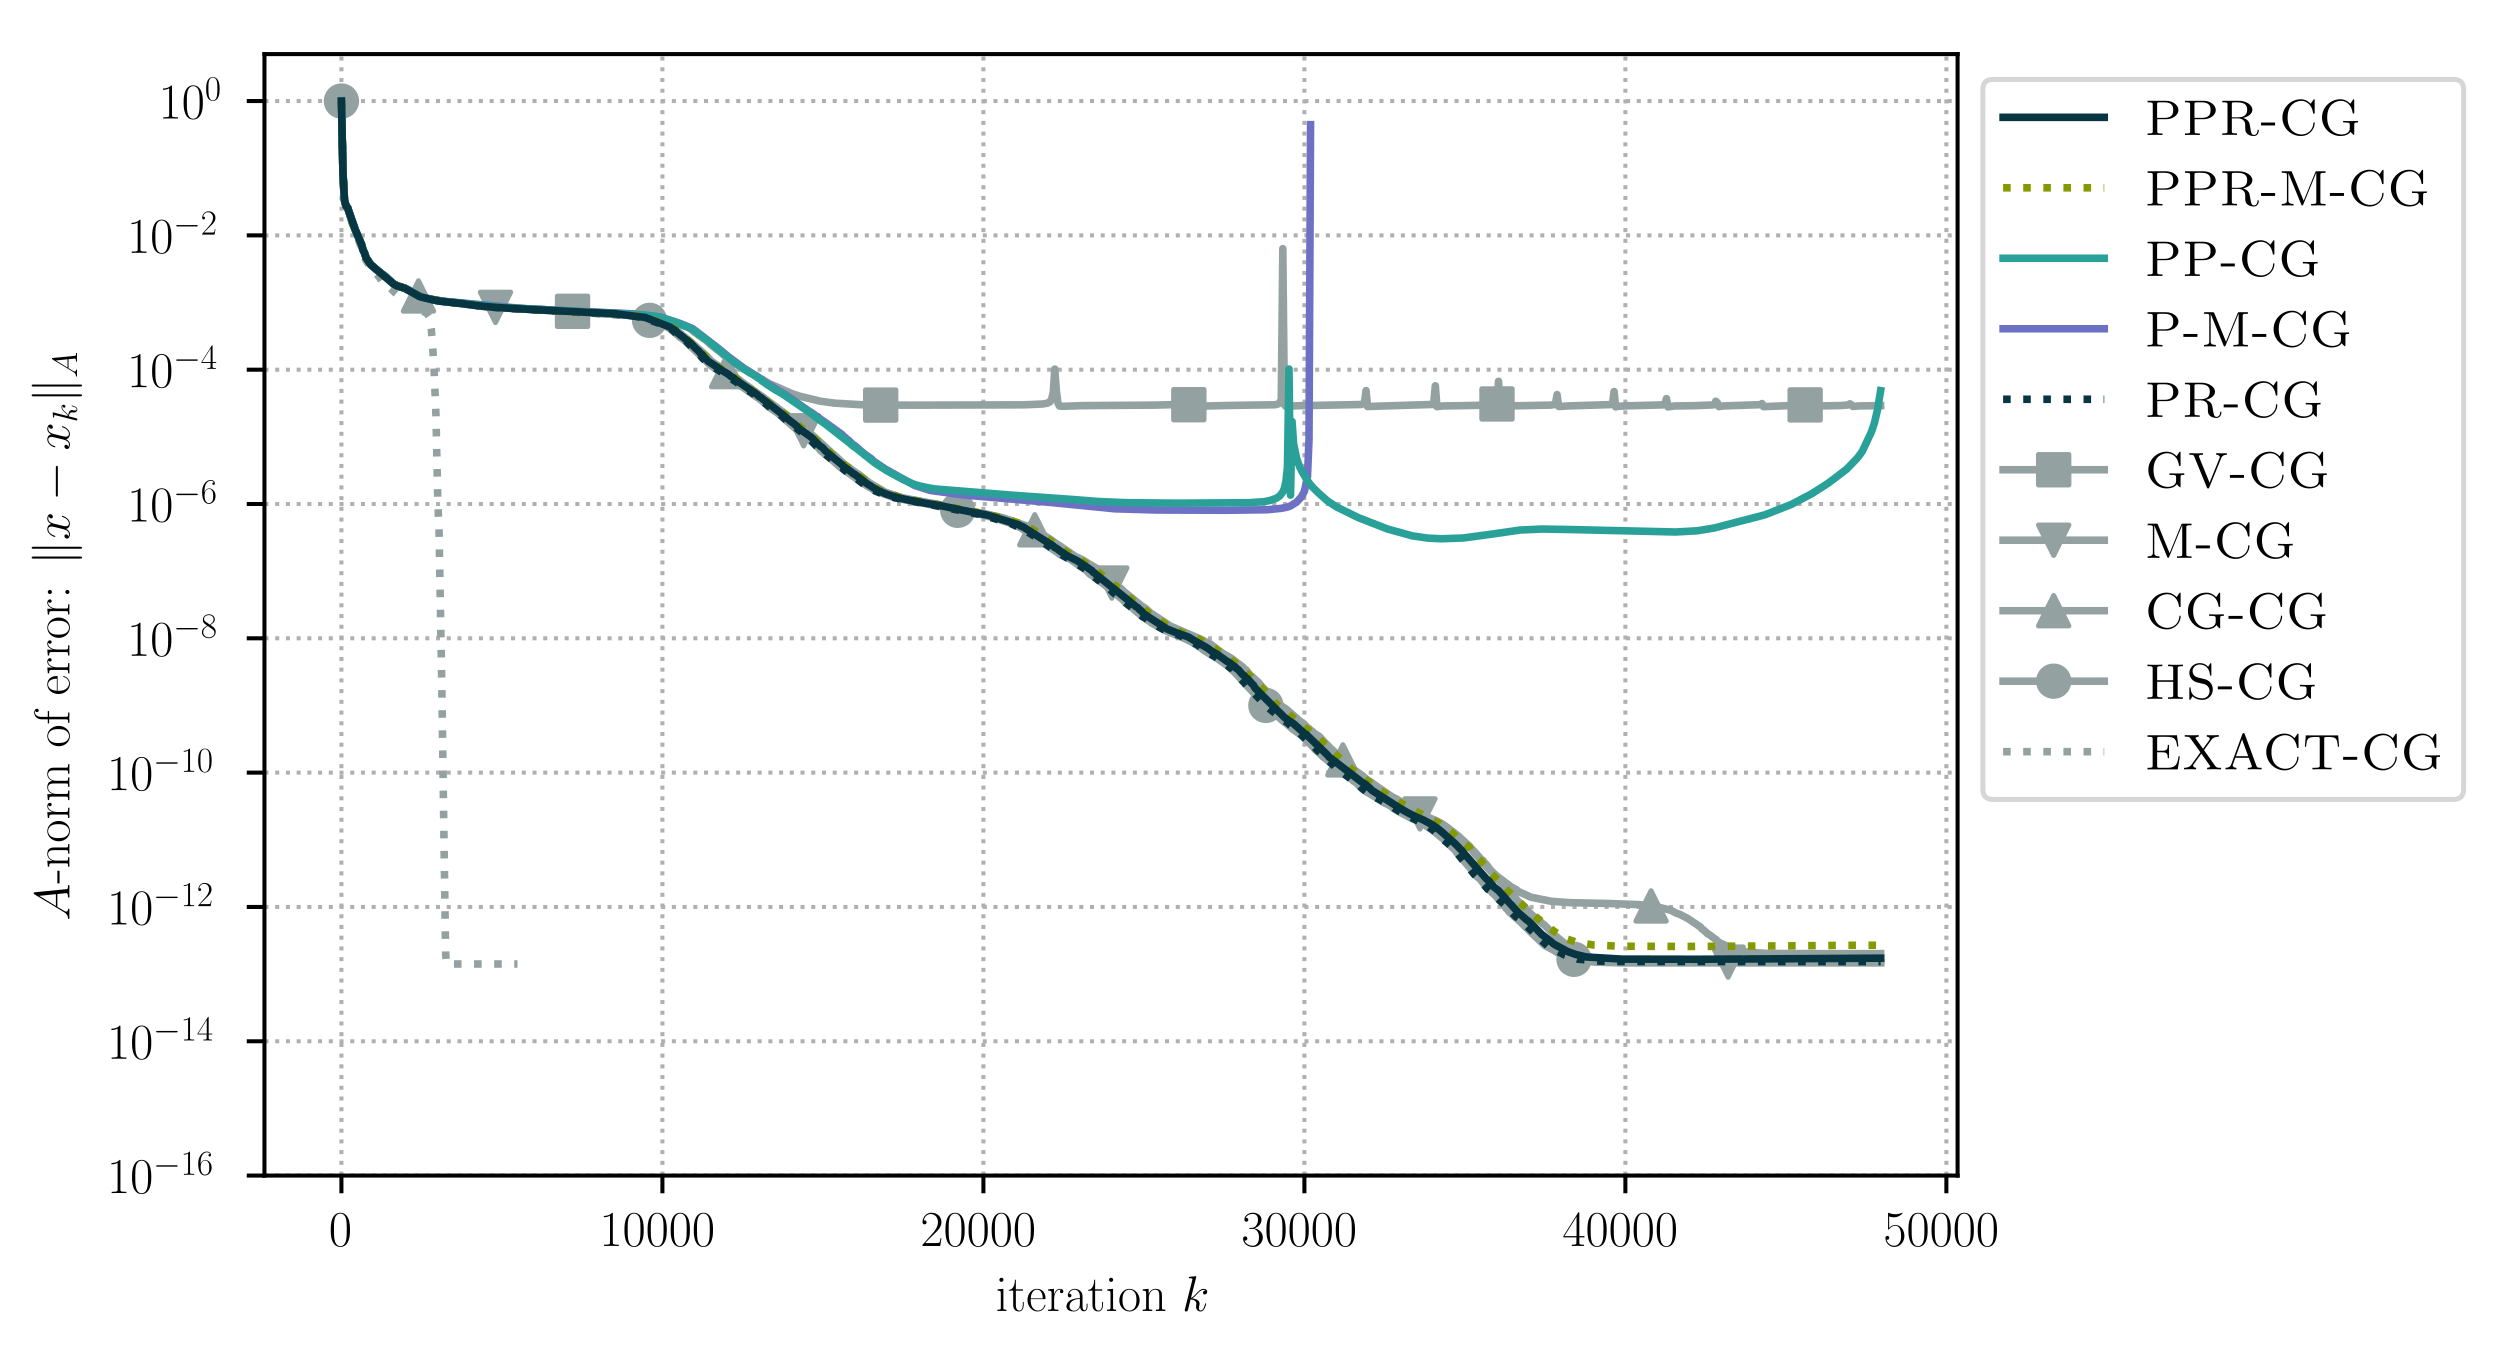 <?xml version="1.0" encoding="utf-8" standalone="no"?>
<!DOCTYPE svg PUBLIC "-//W3C//DTD SVG 1.1//EN"
  "http://www.w3.org/Graphics/SVG/1.1/DTD/svg11.dtd">
<!-- Created with matplotlib (https://matplotlib.org/) -->
<svg height="268.371pt" version="1.1" viewBox="0 0 494.35 268.371" width="494.35pt" xmlns="http://www.w3.org/2000/svg" xmlns:xlink="http://www.w3.org/1999/xlink">
 <defs>
  <style type="text/css">
*{stroke-linecap:butt;stroke-linejoin:round;}
  </style>
 </defs>
 <g id="figure_1">
  <g id="patch_1">
   <path d="M -0 268.371 
L 494.35 268.371 
L 494.35 0 
L -0 0 
z
" style="fill:#ffffff;"/>
  </g>
  <g id="axes_1">
   <g id="patch_2">
    <path d="M 52.294 232.46 
L 387.094 232.46 
L 387.094 10.7 
L 52.294 10.7 
z
" style="fill:#ffffff;"/>
   </g>
   <g id="matplotlib.axis_1">
    <g id="xtick_1">
     <g id="line2d_1">
      <path clip-path="url(#p4190defb19)" d="M 67.513 232.46 
L 67.513 10.7 
" style="fill:none;stroke:#b0b0b0;stroke-dasharray:0.8,1.32;stroke-dashoffset:0;stroke-width:0.8;"/>
     </g>
     <g id="line2d_2">
      <defs>
       <path d="M 0 0 
L 0 3.5 
" id="m1b52edaf74" style="stroke:#000000;stroke-width:0.8;"/>
      </defs>
      <g>
       <use style="stroke:#000000;stroke-width:0.8;" x="67.513" xlink:href="#m1b52edaf74" y="232.46"/>
      </g>
     </g>
     <g id="text_1">
      <!-- $0$ -->
      <defs>
       <path d="M 42 31.844 
C 42 37.969 41.906 48.422 37.703 56.453 
C 34 63.484 28.094 66 22.906 66 
C 18.094 66 12 63.781 8.203 56.562 
C 4.203 49.016 3.797 39.672 3.797 31.844 
C 3.797 26.109 3.906 17.375 7 9.734 
C 11.297 -0.609 19 -2 22.906 -2 
C 27.5 -2 34.5 -0.109 38.594 9.438 
C 41.594 16.375 42 24.5 42 31.844 
z
M 22.906 -0.406 
C 16.5 -0.406 12.703 5.125 11.297 12.75 
C 10.203 18.688 10.203 27.328 10.203 32.953 
C 10.203 40.688 10.203 47.109 11.5 53.234 
C 13.406 61.781 19 64.391 22.906 64.391 
C 27 64.391 32.297 61.672 34.203 53.438 
C 35.5 47.719 35.594 40.984 35.594 32.953 
C 35.594 26.422 35.594 18.375 34.406 12.453 
C 32.297 1.5 26.406 -0.406 22.906 -0.406 
z
" id="CMR17-48"/>
      </defs>
      <g transform="translate(65.022 246.378)scale(0.1 -0.1)">
       <use transform="scale(0.996)" xlink:href="#CMR17-48"/>
      </g>
     </g>
    </g>
    <g id="xtick_2">
     <g id="line2d_3">
      <path clip-path="url(#p4190defb19)" d="M 130.985 232.46 
L 130.985 10.7 
" style="fill:none;stroke:#b0b0b0;stroke-dasharray:0.8,1.32;stroke-dashoffset:0;stroke-width:0.8;"/>
     </g>
     <g id="line2d_4">
      <g>
       <use style="stroke:#000000;stroke-width:0.8;" x="130.985" xlink:href="#m1b52edaf74" y="232.46"/>
      </g>
     </g>
     <g id="text_2">
      <!-- $10000$ -->
      <defs>
       <path d="M 26.594 63.797 
C 26.594 65.891 26.5 66 25.094 66 
C 21.203 61.359 15.297 59.891 9.703 59.688 
C 9.406 59.688 8.906 59.688 8.797 59.5 
C 8.703 59.297 8.703 59.094 8.703 57 
C 11.797 57 17 57.594 21 59.984 
L 21 7.297 
C 21 3.797 20.797 2.594 12.203 2.594 
L 9.203 2.594 
L 9.203 0 
C 14 0.094 19 0.188 23.797 0.188 
C 28.594 0.188 33.594 0.094 38.406 0 
L 38.406 2.594 
L 35.406 2.594 
C 26.797 2.594 26.594 3.688 26.594 7.297 
z
" id="CMR17-49"/>
      </defs>
      <g transform="translate(118.532 246.378)scale(0.1 -0.1)">
       <use transform="scale(0.996)" xlink:href="#CMR17-49"/>
       <use transform="translate(45.69 0)scale(0.996)" xlink:href="#CMR17-48"/>
       <use transform="translate(91.381 0)scale(0.996)" xlink:href="#CMR17-48"/>
       <use transform="translate(137.071 0)scale(0.996)" xlink:href="#CMR17-48"/>
       <use transform="translate(182.762 0)scale(0.996)" xlink:href="#CMR17-48"/>
      </g>
     </g>
    </g>
    <g id="xtick_3">
     <g id="line2d_5">
      <path clip-path="url(#p4190defb19)" d="M 194.458 232.46 
L 194.458 10.7 
" style="fill:none;stroke:#b0b0b0;stroke-dasharray:0.8,1.32;stroke-dashoffset:0;stroke-width:0.8;"/>
     </g>
     <g id="line2d_6">
      <g>
       <use style="stroke:#000000;stroke-width:0.8;" x="194.458" xlink:href="#m1b52edaf74" y="232.46"/>
      </g>
     </g>
     <g id="text_3">
      <!-- $20000$ -->
      <defs>
       <path d="M 41.703 15.469 
L 39.906 15.469 
C 38.906 8.391 38.094 7.188 37.703 6.594 
C 37.203 5.797 30 5.797 28.594 5.797 
L 9.406 5.797 
C 13 9.688 20 16.766 28.5 24.938 
C 34.594 30.719 41.703 37.5 41.703 47.391 
C 41.703 59.188 32.297 66 21.797 66 
C 10.797 66 4.094 56.297 4.094 47.297 
C 4.094 43.391 7 42.891 8.203 42.891 
C 9.203 42.891 12.203 43.484 12.203 46.984 
C 12.203 50.094 9.594 51 8.203 51 
C 7.594 51 7 50.891 6.594 50.688 
C 8.5 59.188 14.297 63.391 20.406 63.391 
C 29.094 63.391 34.797 56.5 34.797 47.391 
C 34.797 38.703 29.703 31.219 24 24.734 
L 4.094 2.297 
L 4.094 0 
L 39.297 0 
z
" id="CMR17-50"/>
      </defs>
      <g transform="translate(182.004 246.378)scale(0.1 -0.1)">
       <use transform="scale(0.996)" xlink:href="#CMR17-50"/>
       <use transform="translate(45.69 0)scale(0.996)" xlink:href="#CMR17-48"/>
       <use transform="translate(91.381 0)scale(0.996)" xlink:href="#CMR17-48"/>
       <use transform="translate(137.071 0)scale(0.996)" xlink:href="#CMR17-48"/>
       <use transform="translate(182.762 0)scale(0.996)" xlink:href="#CMR17-48"/>
      </g>
     </g>
    </g>
    <g id="xtick_4">
     <g id="line2d_7">
      <path clip-path="url(#p4190defb19)" d="M 257.93 232.46 
L 257.93 10.7 
" style="fill:none;stroke:#b0b0b0;stroke-dasharray:0.8,1.32;stroke-dashoffset:0;stroke-width:0.8;"/>
     </g>
     <g id="line2d_8">
      <g>
       <use style="stroke:#000000;stroke-width:0.8;" x="257.93" xlink:href="#m1b52edaf74" y="232.46"/>
      </g>
     </g>
     <g id="text_4">
      <!-- $30000$ -->
      <defs>
       <path d="M 22.094 34 
C 31 34 34.906 26.141 34.906 17.094 
C 34.906 5.031 28.5 0.391 22.703 0.391 
C 17.406 0.391 8.797 3.016 6.094 10.797 
C 6.594 10.594 7.094 10.594 7.594 10.594 
C 10 10.594 11.797 12.188 11.797 14.797 
C 11.797 17.688 9.594 19 7.594 19 
C 5.906 19 3.297 18.188 3.297 14.484 
C 3.297 5.234 12.297 -2 22.906 -2 
C 34 -2 42.5 6.75 42.5 16.984 
C 42.5 26.844 34.5 34 25 35.094 
C 32.594 36.672 39.906 43.375 39.906 52.391 
C 39.906 60.25 32 66 23 66 
C 13.906 66 5.906 60.344 5.906 52.297 
C 5.906 48.797 8.5 48.188 9.797 48.188 
C 11.906 48.188 13.703 49.484 13.703 52.094 
C 13.703 54.688 11.906 56 9.797 56 
C 9.406 56 8.906 56 8.5 55.797 
C 11.406 62.484 19.297 63.688 22.797 63.688 
C 26.297 63.688 32.906 61.969 32.906 52.297 
C 32.906 49.484 32.5 44.547 29.094 40.219 
C 26.094 36.391 22.703 36.188 19.406 35.891 
C 18.906 35.891 16.594 35.688 16.203 35.688 
C 15.5 35.594 15.094 35.5 15.094 34.797 
C 15.094 34.094 15.203 34 17.203 34 
z
" id="CMR17-51"/>
      </defs>
      <g transform="translate(245.477 246.378)scale(0.1 -0.1)">
       <use transform="scale(0.996)" xlink:href="#CMR17-51"/>
       <use transform="translate(45.69 0)scale(0.996)" xlink:href="#CMR17-48"/>
       <use transform="translate(91.381 0)scale(0.996)" xlink:href="#CMR17-48"/>
       <use transform="translate(137.071 0)scale(0.996)" xlink:href="#CMR17-48"/>
       <use transform="translate(182.762 0)scale(0.996)" xlink:href="#CMR17-48"/>
      </g>
     </g>
    </g>
    <g id="xtick_5">
     <g id="line2d_9">
      <path clip-path="url(#p4190defb19)" d="M 321.403 232.46 
L 321.403 10.7 
" style="fill:none;stroke:#b0b0b0;stroke-dasharray:0.8,1.32;stroke-dashoffset:0;stroke-width:0.8;"/>
     </g>
     <g id="line2d_10">
      <g>
       <use style="stroke:#000000;stroke-width:0.8;" x="321.403" xlink:href="#m1b52edaf74" y="232.46"/>
      </g>
     </g>
     <g id="text_5">
      <!-- $40000$ -->
      <defs>
       <path d="M 33.594 64.797 
C 33.594 66.891 33.5 67 31.703 67 
L 2 19.594 
L 2 17 
L 27.797 17 
L 27.797 7.188 
C 27.797 3.594 27.594 2.594 20.594 2.594 
L 18.703 2.594 
L 18.703 0 
C 21.906 0.188 27.297 0.188 30.703 0.188 
C 34.094 0.188 39.5 0.188 42.703 0 
L 42.703 2.594 
L 40.797 2.594 
C 33.797 2.594 33.594 3.594 33.594 7.188 
L 33.594 17 
L 43.797 17 
L 43.797 19.594 
L 33.594 19.594 
z
M 28.094 58.172 
L 28.094 19.594 
L 4 19.594 
z
" id="CMR17-52"/>
      </defs>
      <g transform="translate(308.95 246.378)scale(0.1 -0.1)">
       <use transform="scale(0.996)" xlink:href="#CMR17-52"/>
       <use transform="translate(45.69 0)scale(0.996)" xlink:href="#CMR17-48"/>
       <use transform="translate(91.381 0)scale(0.996)" xlink:href="#CMR17-48"/>
       <use transform="translate(137.071 0)scale(0.996)" xlink:href="#CMR17-48"/>
       <use transform="translate(182.762 0)scale(0.996)" xlink:href="#CMR17-48"/>
      </g>
     </g>
    </g>
    <g id="xtick_6">
     <g id="line2d_11">
      <path clip-path="url(#p4190defb19)" d="M 384.875 232.46 
L 384.875 10.7 
" style="fill:none;stroke:#b0b0b0;stroke-dasharray:0.8,1.32;stroke-dashoffset:0;stroke-width:0.8;"/>
     </g>
     <g id="line2d_12">
      <g>
       <use style="stroke:#000000;stroke-width:0.8;" x="384.875" xlink:href="#m1b52edaf74" y="232.46"/>
      </g>
     </g>
     <g id="text_6">
      <!-- $50000$ -->
      <defs>
       <path d="M 11.406 58.594 
C 12.406 58.188 16.5 56.891 20.703 56.891 
C 30 56.891 35.094 61.891 38 64.688 
C 38 65.484 38 66 37.406 66 
C 37.297 66 37.094 66 36.297 65.594 
C 32.797 64.094 28.703 63 23.703 63 
C 20.703 63 16.203 63.359 11.297 65.484 
C 10.203 66 10 66 9.906 66 
C 9.406 66 9.297 65.891 9.297 63.906 
L 9.297 34.859 
C 9.297 33.016 9.297 32.5 10.297 32.5 
C 10.797 32.5 11 32.703 11.5 33.422 
C 14.703 38.047 19.094 40 24.094 40 
C 27.594 40 35.094 37.734 35.094 20.203 
C 35.094 16.984 35.094 11.188 32.094 6.594 
C 29.594 2.484 25.703 0.391 21.406 0.391 
C 14.797 0.391 8.094 4.984 6.297 12.688 
C 6.703 12.594 7.5 12.391 7.906 12.391 
C 9.203 12.391 11.703 13.094 11.703 16.188 
C 11.703 18.891 9.797 20 7.906 20 
C 5.594 20 4.094 18.594 4.094 15.797 
C 4.094 7.094 11 -2 21.594 -2 
C 31.906 -2 41.703 6.891 41.703 19.797 
C 41.703 32.094 33.906 41.594 24.203 41.594 
C 19.094 41.594 14.797 39.688 11.406 36 
z
" id="CMR17-53"/>
      </defs>
      <g transform="translate(372.422 246.378)scale(0.1 -0.1)">
       <use transform="scale(0.996)" xlink:href="#CMR17-53"/>
       <use transform="translate(45.69 0)scale(0.996)" xlink:href="#CMR17-48"/>
       <use transform="translate(91.381 0)scale(0.996)" xlink:href="#CMR17-48"/>
       <use transform="translate(137.071 0)scale(0.996)" xlink:href="#CMR17-48"/>
       <use transform="translate(182.762 0)scale(0.996)" xlink:href="#CMR17-48"/>
      </g>
     </g>
    </g>
    <g id="text_7">
     <!-- iteration $k$ -->
     <defs>
      <path d="M 15.5 61.891 
C 15.5 64.094 13.703 66 11.406 66 
C 9.203 66 7.297 64.188 7.297 61.891 
C 7.297 59.688 9.094 57.797 11.406 57.797 
C 13.594 57.797 15.5 59.594 15.5 61.891 
z
M 3.797 42.891 
L 3.797 40.297 
C 9.406 40.297 10.203 39.688 10.203 34.859 
L 10.203 6.922 
C 10.203 3.094 9.797 2.594 3.406 2.594 
L 3.406 0 
C 5.797 0.188 10.094 0.188 12.594 0.188 
C 15 0.188 19.094 0.188 21.406 0 
L 21.406 2.594 
C 15.5 2.594 15.297 3.203 15.297 6.812 
L 15.297 44 
z
" id="CMR17-105"/>
      <path d="M 15.094 40.391 
L 29.094 40.391 
L 29.094 43 
L 15.094 43 
L 15.094 62 
L 13.297 62 
C 13.094 51.438 9.594 42.188 1.094 41.984 
L 1.094 40.391 
L 9.797 40.391 
L 9.797 12.156 
C 9.797 10.234 9.797 -1 21.406 -1 
C 27.297 -1 30.703 4.812 30.703 12.25 
L 30.703 17.984 
L 28.906 17.984 
L 28.906 12.344 
C 28.906 5.422 26.203 0.797 22 0.797 
C 19.094 0.797 15.094 2.797 15.094 11.953 
z
" id="CMR17-116"/>
      <path d="M 38.094 23.484 
C 38.5 23.891 38.5 24.094 38.5 25.094 
C 38.5 35.172 33.094 44 21.703 44 
C 11.094 44 2.703 33.984 2.703 21.781 
C 2.703 8.656 12.203 -1 22.797 -1 
C 34 -1 38.406 9.672 38.406 11.797 
C 38.406 12.5 37.797 12.5 37.594 12.5 
C 36.906 12.5 36.797 12.297 36.406 11.078 
C 34.203 4.219 28.703 0.797 23.5 0.797 
C 19.203 0.797 14.906 3.219 12.203 7.656 
C 9.094 12.797 9.094 18.75 9.094 23.484 
z
M 9.203 25 
C 9.906 39.234 17.594 42.391 21.594 42.391 
C 28.406 42.391 33 36.062 33.094 25 
z
" id="CMR17-101"/>
      <path d="M 15 23.703 
C 15 33.344 19.094 42.391 26.594 42.391 
C 27.297 42.391 28 42.297 28.703 41.984 
C 28.703 41.984 26.5 41.281 26.5 38.672 
C 26.5 36.266 28.406 35.266 29.906 35.266 
C 31.094 35.266 33.297 35.969 33.297 38.781 
C 33.297 41.984 30.094 44 26.703 44 
C 19.094 44 15.797 36.562 14.797 33.047 
L 14.703 33.047 
L 14.703 44 
L 3.094 42.891 
L 3.094 40.281 
C 9 40.281 9.906 39.688 9.906 34.859 
L 9.906 6.922 
C 9.906 3.094 9.5 2.594 3.094 2.594 
L 3.094 0 
C 5.5 0.188 10.094 0.188 12.703 0.188 
C 15.594 0.188 20.703 0.188 23.406 0 
L 23.406 2.594 
C 16.203 2.594 15 2.594 15 7.109 
z
" id="CMR17-114"/>
      <path d="M 36 25.875 
C 36 32 36 35.547 31.797 39.594 
C 28.094 42.984 23.797 44 20.406 44 
C 12.5 44 6.797 37.625 6.797 30.891 
C 6.797 27.188 9.797 27 10.406 27 
C 11.703 27 14 27.797 14 30.594 
C 14 33.094 12.094 34.188 10.406 34.188 
C 10 34.188 9.5 34.094 9.203 34 
C 11.297 40.531 16.703 42.391 20.203 42.391 
C 25.203 42.391 30.703 37.828 30.703 29.297 
L 30.703 25.5 
C 24.797 25.297 17.703 24.5 12.094 21.453 
C 5.797 17.922 4 12.844 4 9 
C 4 1.203 13 -1 18.297 -1 
C 23.797 -1 28.906 2.109 31.094 7.891 
C 31.297 3.422 34.094 -0.609 38.5 -0.609 
C 40.594 -0.609 45.906 0.797 45.906 8.797 
L 45.906 14.469 
L 44.094 14.469 
L 44.094 8.703 
C 44.094 2.516 41.406 1.703 40.094 1.703 
C 36 1.703 36 6.969 36 11.438 
z
M 30.703 13.859 
C 30.703 5.047 24.5 0.594 19 0.594 
C 14 0.594 10.094 4.344 10.094 9 
C 10.094 12.047 11.406 17.406 17.203 20.656 
C 22 23.391 27.5 23.797 30.703 24 
z
" id="CMR17-97"/>
      <path d="M 43.094 21.188 
C 43.094 34 33.797 44 22.906 44 
C 12 44 2.703 34 2.703 21.188 
C 2.703 8.594 12 -1 22.906 -1 
C 33.797 -1 43.094 8.594 43.094 21.188 
z
M 22.906 0.797 
C 18.203 0.797 14.203 3.594 11.906 7.5 
C 9.406 12 9.094 17.594 9.094 22 
C 9.094 26.188 9.297 31.391 11.906 35.891 
C 13.906 39.188 17.797 42.391 22.906 42.391 
C 27.406 42.391 31.203 39.891 33.594 36.391 
C 36.703 31.688 36.703 25.094 36.703 22 
C 36.703 18.094 36.5 12.094 33.797 7.297 
C 31 2.688 26.703 0.797 22.906 0.797 
z
" id="CMR17-111"/>
      <path d="M 41.5 30.531 
C 41.5 35.656 40.5 44 28.703 44 
C 20.797 44 16.703 37.875 15.203 33.844 
L 15.094 33.844 
L 15.094 44 
L 3.297 42.891 
L 3.297 40.281 
C 9.203 40.281 10.094 39.688 10.094 34.859 
L 10.094 6.922 
C 10.094 3.094 9.703 2.594 3.297 2.594 
L 3.297 0 
C 5.703 0.188 10.094 0.188 12.703 0.188 
C 15.297 0.188 19.797 0.188 22.203 0 
L 22.203 2.594 
C 15.797 2.594 15.406 3 15.406 6.922 
L 15.406 26.219 
C 15.406 35.453 21 42.391 28 42.391 
C 35.406 42.391 36.203 35.766 36.203 30.938 
L 36.203 6.922 
C 36.203 3.094 35.797 2.594 29.406 2.594 
L 29.406 0 
C 31.797 0.188 36.203 0.188 38.797 0.188 
C 41.406 0.188 45.906 0.188 48.297 0 
L 48.297 2.594 
C 41.906 2.594 41.5 3 41.5 6.922 
z
" id="CMR17-110"/>
      <path d="M 28.094 66.484 
C 28.203 66.891 28.406 67.484 28.406 67.984 
C 28.406 69 27.406 69 27.203 69 
C 27.094 69 23.5 68.688 21.703 68.484 
C 20 68.391 18.5 68.188 16.703 68.094 
C 14.297 67.891 13.594 67.797 13.594 65.984 
C 13.594 64.984 14.594 64.984 15.594 64.984 
C 20.703 64.984 20.703 64.109 20.703 63.125 
C 20.703 62.719 20.703 62.531 20.203 60.75 
L 5.906 3.906 
C 5.5 2.391 5.5 2.203 5.5 1.594 
C 5.5 -0.609 7.203 -1 8.203 -1 
C 11 -1 11.594 1.188 12.406 4.297 
L 17.094 23.062 
C 24.297 22.266 28.594 19.25 28.594 14.438 
C 28.594 13.828 28.594 13.438 28.297 11.922 
C 27.906 10.422 27.906 9.219 27.906 8.719 
C 27.906 2.891 31.703 -1 36.797 -1 
C 41.406 -1 43.797 3.203 44.594 4.609 
C 46.703 8.312 48 13.938 48 14.328 
C 48 14.828 47.594 15.234 47 15.234 
C 46.094 15.234 46 14.828 45.594 13.234 
C 44.203 8.016 42.094 1 37 1 
C 35 1 33.703 2 33.703 5.812 
C 33.703 7.719 34.094 9.922 34.5 11.422 
C 34.906 13.234 34.906 13.328 34.906 14.531 
C 34.906 20.453 29.594 23.766 20.406 24.969 
C 24 27.172 27.594 31.078 29 32.594 
C 34.703 38.984 38.594 41.984 43.203 41.984 
C 45.5 41.984 46.094 41.484 46.797 41 
C 43.094 40.594 41.703 37.984 41.703 35.984 
C 41.703 33.594 43.594 32.797 45 32.797 
C 47.703 32.797 50.094 35.094 50.094 38.297 
C 50.094 41.156 47.797 44 43.297 44 
C 37.797 44 33.297 40.297 26.203 32.297 
C 25.203 31.078 21.5 27.281 17.797 25.875 
z
" id="CMMI12-107"/>
     </defs>
     <g transform="translate(196.885 259.234)scale(0.1 -0.1)">
      <use transform="scale(0.996)" xlink:href="#CMR17-105"/>
      <use transform="translate(24.871 0)scale(0.996)" xlink:href="#CMR17-116"/>
      <use transform="translate(60.152 0)scale(0.996)" xlink:href="#CMR17-101"/>
      <use transform="translate(100.637 0)scale(0.996)" xlink:href="#CMR17-114"/>
      <use transform="translate(135.918 0)scale(0.996)" xlink:href="#CMR17-97"/>
      <use transform="translate(181.609 0)scale(0.996)" xlink:href="#CMR17-116"/>
      <use transform="translate(216.889 0)scale(0.996)" xlink:href="#CMR17-105"/>
      <use transform="translate(241.761 0)scale(0.996)" xlink:href="#CMR17-111"/>
      <use transform="translate(287.451 0)scale(0.996)" xlink:href="#CMR17-110"/>
      <use transform="translate(368.422 0)scale(0.996)" xlink:href="#CMMI12-107"/>
     </g>
    </g>
   </g>
   <g id="matplotlib.axis_2">
    <g id="ytick_1">
     <g id="line2d_13">
      <path clip-path="url(#p4190defb19)" d="M 52.294 232.46 
L 387.094 232.46 
" style="fill:none;stroke:#b0b0b0;stroke-dasharray:0.8,1.32;stroke-dashoffset:0;stroke-width:0.8;"/>
     </g>
     <g id="line2d_14">
      <defs>
       <path d="M 0 0 
L -3.5 0 
" id="m24340a5816" style="stroke:#000000;stroke-width:0.8;"/>
      </defs>
      <g>
       <use style="stroke:#000000;stroke-width:0.8;" x="52.294" xlink:href="#m24340a5816" y="232.46"/>
      </g>
     </g>
     <g id="text_8">
      <!-- $10^{-16}$ -->
      <defs>
       <path d="M 65.906 23 
C 67.594 23 69.406 23 69.406 25 
C 69.406 27 67.594 27 65.906 27 
L 11.797 27 
C 10.094 27 8.297 27 8.297 25 
C 8.297 23 10.094 23 11.797 23 
z
" id="CMSY10-0"/>
       <path d="M 10.594 34.344 
C 10.594 58 21.797 63.688 28.297 63.688 
C 30.406 63.688 35.5 63.266 37.5 59.094 
C 35.906 59.094 32.906 59.094 32.906 55.594 
C 32.906 52.891 35.094 52 36.5 52 
C 37.406 52 40.094 52.391 40.094 55.797 
C 40.094 62.297 35.094 66 28.203 66 
C 16.297 66 3.797 53.297 3.797 31.422 
C 3.797 4.016 15.094 -2 23.094 -2 
C 32.797 -2 42 6.734 42 20.234 
C 42 32.828 33.906 42 23.703 42 
C 17.594 42 13.094 37.969 10.594 30.922 
z
M 23.094 0.391 
C 10.797 0.391 10.797 18.938 10.797 22.656 
C 10.797 29.906 14.203 40.391 23.5 40.391 
C 25.203 40.391 30.094 40.391 33.406 33.438 
C 35.203 29.516 35.203 25.375 35.203 20.344 
C 35.203 14.906 35.203 10.875 33.094 6.844 
C 30.906 2.703 27.703 0.391 23.094 0.391 
z
" id="CMR17-54"/>
      </defs>
      <g transform="translate(21.163 235.919)scale(0.1 -0.1)">
       <use transform="scale(0.996)" xlink:href="#CMR17-49"/>
       <use transform="translate(45.69 0)scale(0.996)" xlink:href="#CMR17-48"/>
       <use transform="translate(91.381 36.154)scale(0.697)" xlink:href="#CMSY10-0"/>
       <use transform="translate(145.622 36.154)scale(0.697)" xlink:href="#CMR17-49"/>
       <use transform="translate(177.605 36.154)scale(0.697)" xlink:href="#CMR17-54"/>
      </g>
     </g>
    </g>
    <g id="ytick_2">
     <g id="line2d_15">
      <path clip-path="url(#p4190defb19)" d="M 52.294 205.9 
L 387.094 205.9 
" style="fill:none;stroke:#b0b0b0;stroke-dasharray:0.8,1.32;stroke-dashoffset:0;stroke-width:0.8;"/>
     </g>
     <g id="line2d_16">
      <g>
       <use style="stroke:#000000;stroke-width:0.8;" x="52.294" xlink:href="#m24340a5816" y="205.9"/>
      </g>
     </g>
     <g id="text_9">
      <!-- $10^{-14}$ -->
      <g transform="translate(21.163 209.36)scale(0.1 -0.1)">
       <use transform="scale(0.996)" xlink:href="#CMR17-49"/>
       <use transform="translate(45.69 0)scale(0.996)" xlink:href="#CMR17-48"/>
       <use transform="translate(91.381 36.154)scale(0.697)" xlink:href="#CMSY10-0"/>
       <use transform="translate(145.622 36.154)scale(0.697)" xlink:href="#CMR17-49"/>
       <use transform="translate(177.605 36.154)scale(0.697)" xlink:href="#CMR17-52"/>
      </g>
     </g>
    </g>
    <g id="ytick_3">
     <g id="line2d_17">
      <path clip-path="url(#p4190defb19)" d="M 52.294 179.341 
L 387.094 179.341 
" style="fill:none;stroke:#b0b0b0;stroke-dasharray:0.8,1.32;stroke-dashoffset:0;stroke-width:0.8;"/>
     </g>
     <g id="line2d_18">
      <g>
       <use style="stroke:#000000;stroke-width:0.8;" x="52.294" xlink:href="#m24340a5816" y="179.341"/>
      </g>
     </g>
     <g id="text_10">
      <!-- $10^{-12}$ -->
      <g transform="translate(21.163 182.8)scale(0.1 -0.1)">
       <use transform="scale(0.996)" xlink:href="#CMR17-49"/>
       <use transform="translate(45.69 0)scale(0.996)" xlink:href="#CMR17-48"/>
       <use transform="translate(91.381 36.154)scale(0.697)" xlink:href="#CMSY10-0"/>
       <use transform="translate(145.622 36.154)scale(0.697)" xlink:href="#CMR17-49"/>
       <use transform="translate(177.605 36.154)scale(0.697)" xlink:href="#CMR17-50"/>
      </g>
     </g>
    </g>
    <g id="ytick_4">
     <g id="line2d_19">
      <path clip-path="url(#p4190defb19)" d="M 52.294 152.781 
L 387.094 152.781 
" style="fill:none;stroke:#b0b0b0;stroke-dasharray:0.8,1.32;stroke-dashoffset:0;stroke-width:0.8;"/>
     </g>
     <g id="line2d_20">
      <g>
       <use style="stroke:#000000;stroke-width:0.8;" x="52.294" xlink:href="#m24340a5816" y="152.781"/>
      </g>
     </g>
     <g id="text_11">
      <!-- $10^{-10}$ -->
      <g transform="translate(21.163 156.24)scale(0.1 -0.1)">
       <use transform="scale(0.996)" xlink:href="#CMR17-49"/>
       <use transform="translate(45.69 0)scale(0.996)" xlink:href="#CMR17-48"/>
       <use transform="translate(91.381 36.154)scale(0.697)" xlink:href="#CMSY10-0"/>
       <use transform="translate(145.622 36.154)scale(0.697)" xlink:href="#CMR17-49"/>
       <use transform="translate(177.605 36.154)scale(0.697)" xlink:href="#CMR17-48"/>
      </g>
     </g>
    </g>
    <g id="ytick_5">
     <g id="line2d_21">
      <path clip-path="url(#p4190defb19)" d="M 52.294 126.221 
L 387.094 126.221 
" style="fill:none;stroke:#b0b0b0;stroke-dasharray:0.8,1.32;stroke-dashoffset:0;stroke-width:0.8;"/>
     </g>
     <g id="line2d_22">
      <g>
       <use style="stroke:#000000;stroke-width:0.8;" x="52.294" xlink:href="#m24340a5816" y="126.221"/>
      </g>
     </g>
     <g id="text_12">
      <!-- $10^{-8}$ -->
      <defs>
       <path d="M 27.203 35.766 
C 33.5 38.969 39.906 43.797 39.906 51.531 
C 39.906 60.688 31.094 66 23 66 
C 13.906 66 5.906 59.375 5.906 50.234 
C 5.906 47.719 6.5 43.391 10.406 39.578 
C 11.406 38.578 15.594 35.562 18.297 33.656 
C 13.797 31.344 3.297 25.812 3.297 14.766 
C 3.297 4.406 13.094 -2 22.797 -2 
C 33.5 -2 42.5 5.719 42.5 15.969 
C 42.5 25.109 36.406 29.328 32.406 32.047 
z
M 14.094 44.609 
C 13.297 45.109 9.297 48.219 9.297 52.938 
C 9.297 59.078 15.594 63.688 22.797 63.688 
C 30.703 63.688 36.5 58.062 36.5 51.531 
C 36.5 42.188 26.094 36.859 25.594 36.859 
C 25.5 36.859 25.406 36.859 24.594 37.469 
z
M 32.5 24 
C 34 22.906 38.797 19.578 38.797 13.453 
C 38.797 6.016 31.406 0.391 23 0.391 
C 13.906 0.391 7 6.922 7 14.859 
C 7 22.797 13.094 29.438 20 32.547 
z
" id="CMR17-56"/>
      </defs>
      <g transform="translate(25.134 129.68)scale(0.1 -0.1)">
       <use transform="scale(0.996)" xlink:href="#CMR17-49"/>
       <use transform="translate(45.69 0)scale(0.996)" xlink:href="#CMR17-48"/>
       <use transform="translate(91.381 36.154)scale(0.697)" xlink:href="#CMSY10-0"/>
       <use transform="translate(145.622 36.154)scale(0.697)" xlink:href="#CMR17-56"/>
      </g>
     </g>
    </g>
    <g id="ytick_6">
     <g id="line2d_23">
      <path clip-path="url(#p4190defb19)" d="M 52.294 99.661 
L 387.094 99.661 
" style="fill:none;stroke:#b0b0b0;stroke-dasharray:0.8,1.32;stroke-dashoffset:0;stroke-width:0.8;"/>
     </g>
     <g id="line2d_24">
      <g>
       <use style="stroke:#000000;stroke-width:0.8;" x="52.294" xlink:href="#m24340a5816" y="99.661"/>
      </g>
     </g>
     <g id="text_13">
      <!-- $10^{-6}$ -->
      <g transform="translate(25.134 103.121)scale(0.1 -0.1)">
       <use transform="scale(0.996)" xlink:href="#CMR17-49"/>
       <use transform="translate(45.69 0)scale(0.996)" xlink:href="#CMR17-48"/>
       <use transform="translate(91.381 36.154)scale(0.697)" xlink:href="#CMSY10-0"/>
       <use transform="translate(145.622 36.154)scale(0.697)" xlink:href="#CMR17-54"/>
      </g>
     </g>
    </g>
    <g id="ytick_7">
     <g id="line2d_25">
      <path clip-path="url(#p4190defb19)" d="M 52.294 73.102 
L 387.094 73.102 
" style="fill:none;stroke:#b0b0b0;stroke-dasharray:0.8,1.32;stroke-dashoffset:0;stroke-width:0.8;"/>
     </g>
     <g id="line2d_26">
      <g>
       <use style="stroke:#000000;stroke-width:0.8;" x="52.294" xlink:href="#m24340a5816" y="73.102"/>
      </g>
     </g>
     <g id="text_14">
      <!-- $10^{-4}$ -->
      <g transform="translate(25.134 76.561)scale(0.1 -0.1)">
       <use transform="scale(0.996)" xlink:href="#CMR17-49"/>
       <use transform="translate(45.69 0)scale(0.996)" xlink:href="#CMR17-48"/>
       <use transform="translate(91.381 36.154)scale(0.697)" xlink:href="#CMSY10-0"/>
       <use transform="translate(145.622 36.154)scale(0.697)" xlink:href="#CMR17-52"/>
      </g>
     </g>
    </g>
    <g id="ytick_8">
     <g id="line2d_27">
      <path clip-path="url(#p4190defb19)" d="M 52.294 46.542 
L 387.094 46.542 
" style="fill:none;stroke:#b0b0b0;stroke-dasharray:0.8,1.32;stroke-dashoffset:0;stroke-width:0.8;"/>
     </g>
     <g id="line2d_28">
      <g>
       <use style="stroke:#000000;stroke-width:0.8;" x="52.294" xlink:href="#m24340a5816" y="46.542"/>
      </g>
     </g>
     <g id="text_15">
      <!-- $10^{-2}$ -->
      <g transform="translate(25.134 50.001)scale(0.1 -0.1)">
       <use transform="scale(0.996)" xlink:href="#CMR17-49"/>
       <use transform="translate(45.69 0)scale(0.996)" xlink:href="#CMR17-48"/>
       <use transform="translate(91.381 36.154)scale(0.697)" xlink:href="#CMSY10-0"/>
       <use transform="translate(145.622 36.154)scale(0.697)" xlink:href="#CMR17-50"/>
      </g>
     </g>
    </g>
    <g id="ytick_9">
     <g id="line2d_29">
      <path clip-path="url(#p4190defb19)" d="M 52.294 19.982 
L 387.094 19.982 
" style="fill:none;stroke:#b0b0b0;stroke-dasharray:0.8,1.32;stroke-dashoffset:0;stroke-width:0.8;"/>
     </g>
     <g id="line2d_30">
      <g>
       <use style="stroke:#000000;stroke-width:0.8;" x="52.294" xlink:href="#m24340a5816" y="19.982"/>
      </g>
     </g>
     <g id="text_16">
      <!-- $10^{0}$ -->
      <g transform="translate(31.361 23.441)scale(0.1 -0.1)">
       <use transform="scale(0.996)" xlink:href="#CMR17-49"/>
       <use transform="translate(45.69 0)scale(0.996)" xlink:href="#CMR17-48"/>
       <use transform="translate(91.381 36.154)scale(0.697)" xlink:href="#CMR17-48"/>
      </g>
     </g>
    </g>
    <g id="text_17">
     <!-- $A$-norm of error: $\| x-x_k \|_A$ -->
     <defs>
      <path d="M 17 11.25 
C 13.5 5.234 10.094 3.203 5.297 2.891 
C 4.203 2.797 3.406 2.797 3.406 1 
C 3.406 0.391 3.906 0 4.594 0 
C 6.406 0 10.906 0.188 12.703 0.188 
C 15.594 0.188 18.797 0 21.594 0 
C 22.203 0 23.406 0 23.406 1.891 
C 23.406 2.797 22.594 2.891 22 2.891 
C 19.703 3.094 17.797 3.906 17.797 6.359 
C 17.797 7.781 18.406 8.906 19.703 11.156 
L 27.297 24 
L 52.797 24 
C 52.906 23.078 52.906 22.266 53 21.344 
C 53.297 18.688 54.5 8.094 54.5 6.156 
C 54.5 3.094 49.406 2.891 47.797 2.891 
C 46.703 2.891 45.594 2.891 45.594 1.094 
C 45.594 0 46.5 0 47.094 0 
C 48.797 0 50.797 0.188 52.5 0.188 
L 58.203 0.188 
C 64.297 0.188 68.703 0 68.797 0 
C 69.5 0 70.594 0 70.594 1.891 
C 70.594 2.891 69.703 2.891 68.203 2.891 
C 62.703 2.891 62.594 3.812 62.297 6.875 
L 56.203 68.797 
C 56 70.797 55.594 71 54.5 71 
C 53.5 71 52.906 70.797 52 69.297 
z
M 29 26.891 
L 49.094 59.859 
L 52.5 26.891 
z
" id="CMMI12-65"/>
      <path d="M 25.5 19.594 
L 25.5 24 
L 0.406 24 
L 0.406 19.594 
z
" id="CMR17-45"/>
      <path d="M 67.594 30.531 
C 67.594 35.562 66.703 44 54.797 44 
C 48 44 43.297 39.375 41.5 33.953 
L 41.406 33.953 
C 40.203 42.188 34.297 44 28.703 44 
C 20.797 44 16.703 37.875 15.203 33.844 
L 15.094 33.844 
L 15.094 44 
L 3.297 42.891 
L 3.297 40.281 
C 9.203 40.281 10.094 39.688 10.094 34.859 
L 10.094 6.922 
C 10.094 3.094 9.703 2.594 3.297 2.594 
L 3.297 0 
C 5.703 0.188 10.094 0.188 12.703 0.188 
C 15.297 0.188 19.797 0.188 22.203 0 
L 22.203 2.594 
C 15.797 2.594 15.406 3 15.406 6.922 
L 15.406 26.219 
C 15.406 35.453 21 42.391 28 42.391 
C 35.406 42.391 36.203 35.766 36.203 30.938 
L 36.203 6.922 
C 36.203 3.094 35.797 2.594 29.406 2.594 
L 29.406 0 
C 31.797 0.188 36.203 0.188 38.797 0.188 
C 41.406 0.188 45.906 0.188 48.297 0 
L 48.297 2.594 
C 41.906 2.594 41.5 3 41.5 6.922 
L 41.5 26.219 
C 41.5 35.453 47.094 42.391 54.094 42.391 
C 61.5 42.391 62.297 35.766 62.297 30.938 
L 62.297 6.922 
C 62.297 3.094 61.906 2.594 55.5 2.594 
L 55.5 0 
C 57.906 0.188 62.297 0.188 64.906 0.188 
C 67.5 0.188 72 0.188 74.406 0 
L 74.406 2.594 
C 68 2.594 67.594 3 67.594 6.922 
z
" id="CMR17-109"/>
      <path d="M 15.297 40.391 
L 26.703 40.391 
L 26.703 43 
L 15.094 43 
L 15.094 55.297 
C 15.094 63.688 19.297 68.391 23.594 68.391 
C 24.906 68.391 26.406 68.172 27.406 67.797 
C 26.594 67.594 24.5 66.891 24.5 64.391 
C 24.5 61.797 26.5 61 27.906 61 
C 29.297 61 31.297 61.797 31.297 64.391 
C 31.297 68.016 27.703 70 23.703 70 
C 18 70 10.203 65.797 10.203 55.094 
L 10.203 43 
L 2.203 43 
L 2.203 40.391 
L 10.203 40.391 
L 10.203 6.891 
C 10.203 3.094 9.797 2.594 3.406 2.594 
L 3.406 0 
C 5.797 0.188 10.406 0.188 13 0.188 
C 15.906 0.188 21 0.188 23.703 0 
L 23.703 2.594 
C 16.5 2.594 15.297 2.594 15.297 7.094 
z
" id="CMR17-102"/>
      <path d="M 16.594 38.891 
C 16.594 41.391 14.594 43 12.5 43 
C 10.5 43 8.406 41.391 8.406 38.891 
C 8.406 36.391 10.406 34.797 12.5 34.797 
C 14.5 34.797 16.594 36.391 16.594 38.891 
z
M 16.594 4.094 
C 16.594 6.594 14.594 8.188 12.5 8.188 
C 10.5 8.188 8.406 6.594 8.406 4.094 
C 8.406 1.594 10.406 0 12.5 0 
C 14.5 0 16.594 1.594 16.594 4.094 
z
" id="CMR17-58"/>
      <path d="M 17.203 71.594 
C 17.203 73.188 17.203 75 15.203 75 
C 13.203 75 13.203 72.797 13.203 71.297 
L 13.203 -21.312 
C 13.203 -22.906 13.203 -25 15.203 -25 
C 17.203 -25 17.203 -23.203 17.203 -21.609 
z
M 36.703 71.297 
C 36.703 72.891 36.703 75 34.703 75 
C 32.703 75 32.703 73.188 32.703 71.594 
L 32.703 -21.609 
C 32.703 -23.203 32.703 -25 34.703 -25 
C 36.703 -25 36.703 -22.812 36.703 -21.312 
z
" id="CMSY10-107"/>
      <path d="M 47.406 41 
C 44.203 40.391 43 37.984 43 36.094 
C 43 33.688 44.906 32.891 46.297 32.891 
C 49.297 32.891 51.406 35.484 51.406 38.188 
C 51.406 42.094 46.594 44 42.406 44 
C 36.297 44 32.906 38.297 32 36.391 
C 29.703 43.594 23.5 44 21.703 44 
C 11.5 44 6.094 31.141 6.094 28.891 
C 6.094 28.484 6.5 27.969 7.203 27.969 
C 8 27.969 8.203 28.578 8.406 28.984 
C 11.797 40.188 18.5 41.984 21.406 41.984 
C 25.906 41.984 26.797 38.094 26.797 35.688 
C 26.797 33.484 26.203 31.141 25 26.219 
L 21.594 12.156 
C 20.094 6.094 17.203 1 11.906 1 
C 11.406 1 8.906 1 6.797 1.969 
C 10.406 2.594 11.203 5.594 11.203 6.797 
C 11.203 8.797 9.703 10 7.797 10 
C 5.406 10 2.797 7.891 2.797 4.688 
C 2.797 0.891 7.5 -1 11.797 -1 
C 16.594 -1 20 2.391 22.094 6.484 
C 23.703 1 28.703 -1 32.406 -1 
C 42.594 -1 48 11.734 48 14 
C 48 14.516 47.594 14.922 47 14.922 
C 46.094 14.922 46 14.406 45.703 13.594 
C 43 4.688 37.203 1 32.703 1 
C 29.203 1 27.297 3.188 27.297 7.297 
C 27.297 9.484 27.703 11.125 29.297 17.906 
L 32.797 31.859 
C 34.297 37.891 37.703 41.984 42.297 41.984 
C 42.5 41.984 45.297 41.984 47.406 41 
z
" id="CMMI12-120"/>
     </defs>
     <g transform="translate(15.225 182.036)rotate(-90)scale(0.1 -0.1)">
      <use transform="translate(0 14.944)scale(0.996)" xlink:href="#CMMI12-65"/>
      <use transform="translate(73.128 14.944)scale(0.996)" xlink:href="#CMR17-45"/>
      <use transform="translate(103.204 14.944)scale(0.996)" xlink:href="#CMR17-110"/>
      <use transform="translate(154.099 14.944)scale(0.996)" xlink:href="#CMR17-111"/>
      <use transform="translate(199.79 14.944)scale(0.996)" xlink:href="#CMR17-114"/>
      <use transform="translate(235.07 14.944)scale(0.996)" xlink:href="#CMR17-109"/>
      <use transform="translate(342.066 14.944)scale(0.996)" xlink:href="#CMR17-111"/>
      <use transform="translate(387.757 14.944)scale(0.996)" xlink:href="#CMR17-102"/>
      <use transform="translate(445.306 14.944)scale(0.996)" xlink:href="#CMR17-101"/>
      <use transform="translate(485.792 14.944)scale(0.996)" xlink:href="#CMR17-114"/>
      <use transform="translate(521.072 14.944)scale(0.996)" xlink:href="#CMR17-114"/>
      <use transform="translate(556.353 14.944)scale(0.996)" xlink:href="#CMR17-111"/>
      <use transform="translate(602.044 14.944)scale(0.996)" xlink:href="#CMR17-114"/>
      <use transform="translate(637.324 14.944)scale(0.996)" xlink:href="#CMR17-58"/>
      <use transform="translate(702.681 14.944)scale(0.996)" xlink:href="#CMSY10-107"/>
      <use transform="translate(752.495 14.944)scale(0.996)" xlink:href="#CMMI12-120"/>
      <use transform="translate(830.068 14.944)scale(0.996)" xlink:href="#CMSY10-0"/>
      <use transform="translate(929.694 14.944)scale(0.996)" xlink:href="#CMMI12-120"/>
      <use transform="translate(985.129 0)scale(0.697)" xlink:href="#CMMI12-107"/>
      <use transform="translate(1023.482 14.944)scale(0.996)" xlink:href="#CMSY10-107"/>
      <use transform="translate(1073.295 0)scale(0.697)" xlink:href="#CMMI12-65"/>
     </g>
    </g>
   </g>
   <g id="line2d_31">
    <path clip-path="url(#p4190defb19)" d="M 67.513 19.982 
L 67.671 28.634 
L 68.052 39.181 
L 68.433 40.775 
L 69.036 41.998 
L 69.702 44.219 
L 70.115 45.24 
L 72.019 50.602 
L 72.241 51.258 
L 72.971 52.407 
L 73.638 53.167 
L 75.034 54.861 
L 75.701 55.966 
L 76.716 56.719 
L 77.287 57.036 
L 78.049 57.818 
L 79.541 59.044 
L 81.381 59.872 
L 82.714 61 
L 83.095 61.235 
L 84.015 61.748 
L 84.46 62.037 
L 84.841 62.615 
L 85.285 65.015 
L 85.793 72 
L 86.205 82.083 
L 86.586 99.797 
L 86.808 104.391 
L 87.38 136.721 
L 88.109 188.187 
L 88.268 190.601 
L 88.522 190.625 
L 102.327 190.626 
L 102.327 190.626 
" style="fill:none;stroke:#93a1a1;stroke-dasharray:1.5,2.475;stroke-dashoffset:0;stroke-width:1.5;"/>
   </g>
   <g id="line2d_32">
    <path clip-path="url(#p4190defb19)" d="M 67.513 19.982 
L 67.817 34.196 
L 68.122 39.61 
L 68.427 40.759 
L 68.731 41.072 
L 69.036 41.978 
L 69.645 44.041 
L 70.255 45.459 
L 71.473 48.328 
L 71.778 49.419 
L 72.083 50.048 
L 72.387 50.978 
L 73.301 52.333 
L 74.825 53.626 
L 76.957 55.404 
L 77.871 56.197 
L 78.481 56.512 
L 80.004 56.987 
L 82.746 58.533 
L 83.355 58.777 
L 84.574 59.071 
L 87.316 59.607 
L 90.363 59.908 
L 95.847 60.643 
L 99.198 60.89 
L 112.908 61.636 
L 123.876 62.285 
L 127.228 62.91 
L 128.142 63.218 
L 130.884 64.295 
L 131.798 64.623 
L 132.712 65.162 
L 133.626 65.97 
L 134.235 66.447 
L 134.54 66.768 
L 134.844 66.92 
L 135.758 67.676 
L 136.672 68.564 
L 140.328 72.087 
L 141.547 72.973 
L 142.461 73.485 
L 150.687 79.253 
L 150.992 79.597 
L 151.296 79.727 
L 151.906 80.417 
L 153.734 81.654 
L 157.694 85.083 
L 157.999 85.22 
L 159.827 86.734 
L 160.132 86.934 
L 160.436 87.36 
L 161.046 87.885 
L 161.35 88.213 
L 161.655 88.366 
L 162.264 89.11 
L 164.397 90.81 
L 165.92 92.206 
L 166.834 92.864 
L 170.186 95.243 
L 170.491 95.536 
L 170.795 95.659 
L 171.405 96.042 
L 173.233 97.131 
L 176.889 98.437 
L 185.115 100.012 
L 186.638 100.341 
L 189.989 101.033 
L 194.255 101.824 
L 196.387 102.342 
L 197.606 102.753 
L 199.434 103.353 
L 200.957 104.001 
L 201.871 104.382 
L 202.785 105.032 
L 203.09 105.161 
L 203.395 105.453 
L 204.004 105.776 
L 204.309 106.069 
L 204.613 106.181 
L 205.223 106.643 
L 205.832 107.093 
L 208.879 109.09 
L 209.793 109.765 
L 211.621 110.6 
L 214.667 112.691 
L 215.581 113.602 
L 215.886 113.746 
L 216.8 114.449 
L 217.714 115.126 
L 218.628 115.815 
L 222.284 118.834 
L 222.589 119.249 
L 223.807 120.13 
L 224.417 120.688 
L 225.635 121.677 
L 226.245 122.111 
L 227.768 123.243 
L 230.815 124.874 
L 233.862 126.083 
L 235.69 126.983 
L 237.518 128.156 
L 238.127 128.644 
L 239.041 129.204 
L 239.955 129.66 
L 240.869 130.347 
L 243.002 131.829 
L 244.22 133.031 
L 250.009 139.335 
L 250.923 139.916 
L 251.228 140.26 
L 251.532 140.43 
L 253.36 142.323 
L 254.579 143.255 
L 255.493 144.09 
L 257.321 145.394 
L 259.758 147.82 
L 260.063 148.236 
L 260.672 148.683 
L 261.586 149.642 
L 266.156 153.197 
L 266.461 153.357 
L 267.07 153.916 
L 267.68 154.486 
L 267.984 154.619 
L 269.508 156.118 
L 270.117 156.519 
L 272.554 157.969 
L 273.164 158.34 
L 273.468 158.641 
L 274.382 159.056 
L 275.296 159.578 
L 275.601 159.92 
L 276.82 160.618 
L 277.429 160.941 
L 278.952 161.737 
L 280.78 162.524 
L 283.218 164.117 
L 284.132 164.87 
L 285.35 165.878 
L 287.788 168.148 
L 288.092 168.649 
L 288.397 168.934 
L 289.006 169.694 
L 290.834 171.793 
L 291.139 172.354 
L 291.444 172.597 
L 291.749 173.079 
L 292.663 173.829 
L 293.577 174.968 
L 293.881 175.184 
L 294.491 175.972 
L 294.795 176.138 
L 295.1 176.591 
L 295.405 176.787 
L 296.014 177.457 
L 297.537 179.189 
L 297.842 179.656 
L 298.147 179.885 
L 298.451 180.375 
L 298.756 180.592 
L 299.365 181.186 
L 300.279 181.957 
L 303.021 184.641 
L 305.459 186.957 
L 307.287 187.933 
L 308.201 188.525 
L 311.857 189.835 
L 315.513 190.26 
L 320.997 190.402 
L 334.402 190.397 
L 371.876 190.396 
L 371.876 190.396 
" style="fill:none;stroke:#93a1a1;stroke-linecap:square;stroke-width:1.5;"/>
    <defs>
     <path d="M 0 3 
C 0.796 3 1.559 2.684 2.121 2.121 
C 2.684 1.559 3 0.796 3 0 
C 3 -0.796 2.684 -1.559 2.121 -2.121 
C 1.559 -2.684 0.796 -3 0 -3 
C -0.796 -3 -1.559 -2.684 -2.121 -2.121 
C -2.684 -1.559 -3 -0.796 -3 0 
C -3 0.796 -2.684 1.559 -2.121 2.121 
C -1.559 2.684 -0.796 3 0 3 
z
" id="m8e371ec38a" style="stroke:#93a1a1;"/>
    </defs>
    <g clip-path="url(#p4190defb19)">
     <use style="fill:#93a1a1;stroke:#93a1a1;" x="67.513" xlink:href="#m8e371ec38a" y="19.982"/>
     <use style="fill:#93a1a1;stroke:#93a1a1;" x="128.446" xlink:href="#m8e371ec38a" y="63.348"/>
     <use style="fill:#93a1a1;stroke:#93a1a1;" x="189.38" xlink:href="#m8e371ec38a" y="100.912"/>
     <use style="fill:#93a1a1;stroke:#93a1a1;" x="250.314" xlink:href="#m8e371ec38a" y="139.492"/>
     <use style="fill:#93a1a1;stroke:#93a1a1;" x="311.247" xlink:href="#m8e371ec38a" y="189.693"/>
    </g>
   </g>
   <g id="line2d_33">
    <path clip-path="url(#p4190defb19)" d="M 67.513 19.982 
L 67.817 34.196 
L 68.122 39.61 
L 68.427 40.759 
L 68.731 41.072 
L 69.036 41.978 
L 69.645 44.042 
L 70.255 45.459 
L 71.473 48.321 
L 71.778 49.418 
L 72.083 50.041 
L 72.387 50.978 
L 73.301 52.332 
L 74.825 53.626 
L 76.957 55.399 
L 77.871 56.191 
L 78.481 56.509 
L 80.004 56.981 
L 83.051 58.677 
L 84.574 59.069 
L 88.839 59.762 
L 95.237 60.496 
L 96.456 60.657 
L 98.589 60.819 
L 104.682 61.168 
L 123.876 62.191 
L 128.142 62.814 
L 129.056 63.197 
L 130.579 63.68 
L 133.016 64.685 
L 137.282 68.227 
L 139.719 70.391 
L 140.633 71.384 
L 143.07 73.107 
L 143.984 73.634 
L 144.898 74.353 
L 145.812 74.845 
L 147.336 76.013 
L 148.25 76.622 
L 148.859 77.124 
L 150.992 78.613 
L 151.906 79.334 
L 152.515 79.785 
L 153.429 80.442 
L 154.952 81.585 
L 155.866 82.254 
L 157.39 83.499 
L 157.999 83.949 
L 159.827 85.485 
L 160.132 85.629 
L 160.741 86.144 
L 163.788 88.929 
L 164.397 89.539 
L 165.006 89.999 
L 167.139 91.981 
L 167.749 92.358 
L 169.272 93.482 
L 169.577 93.626 
L 170.491 94.356 
L 172.014 95.54 
L 175.061 97.325 
L 177.498 98.176 
L 178.412 98.426 
L 179.935 98.718 
L 181.763 99.059 
L 187.857 100.151 
L 189.075 100.456 
L 198.215 102.353 
L 203.395 104.13 
L 207.355 106.42 
L 207.965 106.846 
L 208.879 107.497 
L 209.488 107.871 
L 212.535 109.987 
L 214.058 110.702 
L 214.972 111.279 
L 215.886 111.822 
L 216.8 112.36 
L 217.409 113.094 
L 217.714 113.296 
L 218.019 113.668 
L 218.323 113.795 
L 218.628 114.131 
L 218.933 114.282 
L 219.847 115.067 
L 220.151 115.217 
L 221.065 115.936 
L 221.675 116.372 
L 222.284 116.998 
L 225.635 119.731 
L 226.549 120.337 
L 227.463 121.169 
L 231.424 123.803 
L 237.518 126.429 
L 238.432 126.944 
L 239.346 127.353 
L 241.478 128.997 
L 243.611 130.254 
L 244.22 130.761 
L 245.744 131.88 
L 246.048 132.246 
L 246.353 132.438 
L 247.267 133.582 
L 248.79 134.869 
L 249.704 135.992 
L 250.618 136.887 
L 251.532 137.65 
L 252.751 139.05 
L 253.056 139.249 
L 253.36 139.588 
L 254.274 140.167 
L 257.016 142.567 
L 257.626 142.971 
L 258.54 143.906 
L 258.844 144.061 
L 259.149 144.411 
L 259.454 144.566 
L 259.758 144.904 
L 260.368 145.299 
L 260.977 145.717 
L 261.891 146.76 
L 263.11 147.957 
L 265.852 150.582 
L 266.156 150.745 
L 267.07 151.655 
L 267.375 151.817 
L 267.984 152.396 
L 269.508 153.521 
L 270.117 154.051 
L 270.726 154.439 
L 275.296 157.594 
L 276.21 158.037 
L 277.124 158.636 
L 279.257 159.87 
L 279.562 160.174 
L 280.476 160.597 
L 281.39 161.081 
L 282.913 161.841 
L 283.827 162.2 
L 285.35 163.003 
L 288.397 165.329 
L 290.225 167.022 
L 290.53 167.271 
L 290.834 167.706 
L 291.444 168.292 
L 292.967 170.004 
L 293.272 170.173 
L 293.577 170.648 
L 293.881 170.897 
L 294.795 172.125 
L 296.014 173.257 
L 298.756 175.308 
L 299.67 175.829 
L 300.279 176.291 
L 302.717 177.409 
L 306.677 178.211 
L 310.333 178.489 
L 318.255 178.659 
L 324.043 178.878 
L 326.176 179.112 
L 328.004 179.402 
L 329.832 179.845 
L 330.441 180.018 
L 331.355 180.511 
L 332.269 180.859 
L 333.793 181.651 
L 336.23 183.299 
L 336.535 183.689 
L 336.839 183.882 
L 337.753 184.715 
L 338.058 184.843 
L 338.972 185.558 
L 339.277 185.747 
L 339.886 186.344 
L 342.933 187.735 
L 345.675 188.308 
L 349.635 188.529 
L 359.994 188.583 
L 371.876 188.57 
L 371.876 188.57 
" style="fill:none;stroke:#93a1a1;stroke-linecap:square;stroke-width:1.5;"/>
    <defs>
     <path d="M 0 -3 
L -3 3 
L 3 3 
z
" id="me87808d98d" style="stroke:#93a1a1;stroke-linejoin:miter;"/>
    </defs>
    <g clip-path="url(#p4190defb19)">
     <use style="fill:#93a1a1;stroke:#93a1a1;stroke-linejoin:miter;" x="82.746" xlink:href="#me87808d98d" y="58.527"/>
     <use style="fill:#93a1a1;stroke:#93a1a1;stroke-linejoin:miter;" x="143.68" xlink:href="#me87808d98d" y="73.493"/>
     <use style="fill:#93a1a1;stroke:#93a1a1;stroke-linejoin:miter;" x="204.613" xlink:href="#me87808d98d" y="104.763"/>
     <use style="fill:#93a1a1;stroke:#93a1a1;stroke-linejoin:miter;" x="265.547" xlink:href="#me87808d98d" y="150.266"/>
     <use style="fill:#93a1a1;stroke:#93a1a1;stroke-linejoin:miter;" x="326.481" xlink:href="#me87808d98d" y="179.145"/>
    </g>
   </g>
   <g id="line2d_34">
    <path clip-path="url(#p4190defb19)" d="M 67.513 19.982 
L 67.817 34.196 
L 68.122 39.61 
L 68.427 40.759 
L 68.731 41.072 
L 69.036 41.978 
L 69.645 44.041 
L 70.559 46.136 
L 71.473 48.325 
L 71.778 49.419 
L 72.083 50.042 
L 72.387 50.979 
L 73.301 52.333 
L 74.825 53.625 
L 76.957 55.396 
L 77.871 56.186 
L 78.481 56.508 
L 80.004 56.98 
L 83.051 58.669 
L 84.574 59.067 
L 89.449 59.814 
L 97.37 60.744 
L 125.704 62.427 
L 127.228 62.67 
L 129.056 63.294 
L 130.884 63.985 
L 131.798 64.319 
L 133.321 65.122 
L 133.93 65.691 
L 134.844 66.347 
L 135.149 66.683 
L 135.454 66.798 
L 135.758 67.164 
L 136.063 67.323 
L 137.282 68.617 
L 137.586 68.811 
L 137.891 69.186 
L 138.196 69.372 
L 138.805 70.031 
L 139.719 70.986 
L 140.328 71.524 
L 141.547 72.382 
L 142.156 72.844 
L 145.812 75.135 
L 146.117 75.461 
L 146.726 75.89 
L 147.64 76.456 
L 148.25 76.88 
L 149.164 77.46 
L 150.078 78.096 
L 150.687 78.588 
L 151.601 79.313 
L 152.515 79.989 
L 152.82 80.365 
L 153.124 80.518 
L 153.734 81.064 
L 154.038 81.196 
L 154.952 81.949 
L 156.171 82.878 
L 157.999 84.489 
L 161.046 86.868 
L 161.96 87.82 
L 162.264 87.956 
L 162.569 88.274 
L 162.874 88.43 
L 164.092 89.693 
L 165.92 91.197 
L 166.834 91.899 
L 167.139 92.254 
L 168.053 92.873 
L 168.358 93.202 
L 169.272 93.774 
L 172.319 95.908 
L 174.756 97.286 
L 178.107 98.44 
L 179.631 98.764 
L 180.849 98.998 
L 184.81 99.697 
L 187.857 100.241 
L 188.771 100.467 
L 190.599 100.834 
L 192.122 101.129 
L 195.169 101.67 
L 200.043 102.995 
L 204.309 104.827 
L 205.832 105.763 
L 207.355 106.733 
L 207.965 107.133 
L 209.183 107.919 
L 213.144 110.434 
L 213.753 110.773 
L 214.058 111.101 
L 214.363 111.212 
L 214.972 111.619 
L 217.105 113.015 
L 217.409 113.416 
L 217.714 113.567 
L 218.019 113.883 
L 218.323 114.027 
L 218.933 114.513 
L 221.37 116.444 
L 221.675 116.803 
L 221.979 116.987 
L 222.589 117.533 
L 223.807 118.341 
L 227.159 121.219 
L 228.377 122.079 
L 229.292 122.586 
L 230.206 123.314 
L 233.557 124.944 
L 234.166 125.197 
L 236.908 126.368 
L 240.26 128.255 
L 240.869 128.707 
L 241.174 128.984 
L 241.478 129.087 
L 242.392 129.64 
L 242.697 129.787 
L 243.611 130.583 
L 243.916 130.704 
L 244.83 131.361 
L 245.744 132.017 
L 246.048 132.389 
L 246.353 132.572 
L 246.658 133.12 
L 246.962 133.308 
L 247.267 133.671 
L 247.572 133.82 
L 250.923 137.373 
L 252.142 138.538 
L 252.446 139.074 
L 254.274 140.412 
L 254.579 140.614 
L 255.188 141.345 
L 256.102 142.213 
L 258.235 143.894 
L 258.54 144.253 
L 258.844 144.438 
L 259.454 144.925 
L 260.368 145.619 
L 261.891 147.138 
L 262.196 147.343 
L 262.805 147.91 
L 265.547 150.412 
L 266.156 150.907 
L 267.07 151.839 
L 269.203 153.235 
L 270.422 154.328 
L 271.336 154.872 
L 272.25 155.675 
L 272.859 156.155 
L 275.601 157.836 
L 275.906 157.978 
L 276.82 158.646 
L 277.734 159.068 
L 279.562 160.41 
L 280.476 160.795 
L 283.218 162.054 
L 284.436 162.573 
L 285.046 162.964 
L 285.96 163.559 
L 286.264 163.726 
L 286.569 164.046 
L 286.874 164.195 
L 287.788 165.085 
L 288.092 165.238 
L 288.397 165.611 
L 288.702 165.77 
L 289.006 166.179 
L 289.616 166.674 
L 290.834 167.716 
L 291.749 168.948 
L 292.053 169.228 
L 292.663 169.953 
L 297.233 175.033 
L 299.67 177.517 
L 299.975 178.03 
L 300.889 178.792 
L 302.717 180.729 
L 304.24 182.011 
L 305.459 182.983 
L 307.287 184.82 
L 310.333 187.312 
L 310.638 187.405 
L 312.161 188.425 
L 312.771 188.703 
L 315.513 189.603 
L 317.95 189.988 
L 321.301 190.179 
L 326.481 190.244 
L 371.876 190.16 
L 371.876 190.16 
" style="fill:none;stroke:#93a1a1;stroke-linecap:square;stroke-width:1.5;"/>
    <defs>
     <path d="M -0 3 
L 3 -3 
L -3 -3 
z
" id="m444c28145d" style="stroke:#93a1a1;stroke-linejoin:miter;"/>
    </defs>
    <g clip-path="url(#p4190defb19)">
     <use style="fill:#93a1a1;stroke:#93a1a1;stroke-linejoin:miter;" x="97.979" xlink:href="#m444c28145d" y="60.783"/>
     <use style="fill:#93a1a1;stroke:#93a1a1;stroke-linejoin:miter;" x="158.913" xlink:href="#m444c28145d" y="85.183"/>
     <use style="fill:#93a1a1;stroke:#93a1a1;stroke-linejoin:miter;" x="219.847" xlink:href="#m444c28145d" y="115.292"/>
     <use style="fill:#93a1a1;stroke:#93a1a1;stroke-linejoin:miter;" x="280.78" xlink:href="#m444c28145d" y="160.946"/>
     <use style="fill:#93a1a1;stroke:#93a1a1;stroke-linejoin:miter;" x="341.714" xlink:href="#m444c28145d" y="190.241"/>
    </g>
   </g>
   <g id="line2d_35">
    <path clip-path="url(#p4190defb19)" d="M 67.513 19.982 
L 67.817 34.196 
L 68.122 39.61 
L 68.427 40.759 
L 68.731 41.072 
L 70.255 45.453 
L 71.473 48.303 
L 71.778 49.405 
L 72.083 50.03 
L 72.387 50.961 
L 73.301 52.324 
L 74.825 53.62 
L 76.653 55.099 
L 77.871 56.167 
L 78.481 56.493 
L 80.309 57.114 
L 83.66 58.824 
L 84.574 59.054 
L 85.488 59.239 
L 86.402 59.464 
L 90.972 59.925 
L 95.847 60.435 
L 97.979 60.69 
L 100.417 60.867 
L 115.65 61.65 
L 125.704 62.124 
L 130.884 62.888 
L 131.798 63.218 
L 133.321 63.654 
L 134.844 64.294 
L 135.758 64.604 
L 136.368 64.867 
L 137.282 65.647 
L 139.719 67.386 
L 140.633 68.228 
L 141.852 69.174 
L 144.594 71.419 
L 145.812 72.133 
L 147.64 73.287 
L 148.554 73.794 
L 149.164 74.138 
L 152.21 75.899 
L 153.734 76.56 
L 156.476 77.792 
L 157.39 78.097 
L 157.999 78.32 
L 162.264 79.342 
L 165.006 79.713 
L 170.795 80.059 
L 179.935 80.119 
L 202.481 80.049 
L 206.137 79.892 
L 207.051 79.741 
L 207.66 79.434 
L 207.965 78.844 
L 208.269 77.688 
L 208.574 72.982 
L 208.879 77.214 
L 209.183 79.629 
L 209.488 80.289 
L 210.097 80.346 
L 214.058 80.207 
L 228.377 80.106 
L 232.948 79.989 
L 233.862 79.829 
L 234.166 79.738 
L 234.471 79.206 
L 234.776 77.252 
L 235.08 80.027 
L 235.385 80.363 
L 243.002 80.174 
L 252.142 80.037 
L 252.751 79.875 
L 253.056 79.693 
L 253.36 78.956 
L 253.665 49.173 
L 253.97 80.016 
L 254.274 80.387 
L 256.407 80.236 
L 269.203 79.986 
L 269.812 79.649 
L 270.117 77.237 
L 270.422 80.38 
L 283.218 79.977 
L 283.522 79.514 
L 283.827 76.284 
L 284.132 80.411 
L 285.35 80.272 
L 289.311 80.209 
L 295.405 80.079 
L 296.014 79.876 
L 296.319 75.398 
L 296.623 80.444 
L 297.537 80.282 
L 300.584 80.224 
L 306.677 80.103 
L 307.287 79.994 
L 307.591 79.801 
L 307.896 78.031 
L 308.201 80.366 
L 308.81 80.356 
L 310.029 80.268 
L 318.559 80.001 
L 318.864 79.735 
L 319.169 77.43 
L 319.473 80.455 
L 320.083 80.338 
L 321.606 80.254 
L 328.918 80.056 
L 329.223 79.899 
L 329.527 78.823 
L 329.832 80.461 
L 331.051 80.279 
L 335.316 80.21 
L 338.667 80.071 
L 338.972 80.01 
L 339.277 79.34 
L 339.581 79.62 
L 339.886 80.398 
L 340.8 80.268 
L 348.112 80.02 
L 348.417 79.8 
L 348.721 80.413 
L 353.292 80.223 
L 356.643 80.14 
L 356.948 80.07 
L 357.252 79.83 
L 357.557 80.382 
L 358.776 80.286 
L 363.955 80.196 
L 365.478 80.075 
L 365.783 79.856 
L 366.088 80.029 
L 366.392 80.369 
L 367.611 80.268 
L 371.876 80.205 
L 371.876 80.205 
" style="fill:none;stroke:#93a1a1;stroke-linecap:square;stroke-width:1.5;"/>
    <defs>
     <path d="M -3 3 
L 3 3 
L 3 -3 
L -3 -3 
z
" id="mc3bad56ac1" style="stroke:#93a1a1;stroke-linejoin:miter;"/>
    </defs>
    <g clip-path="url(#p4190defb19)">
     <use style="fill:#93a1a1;stroke:#93a1a1;stroke-linejoin:miter;" x="113.213" xlink:href="#mc3bad56ac1" y="61.557"/>
     <use style="fill:#93a1a1;stroke:#93a1a1;stroke-linejoin:miter;" x="174.147" xlink:href="#mc3bad56ac1" y="80.102"/>
     <use style="fill:#93a1a1;stroke:#93a1a1;stroke-linejoin:miter;" x="235.08" xlink:href="#mc3bad56ac1" y="80.027"/>
     <use style="fill:#93a1a1;stroke:#93a1a1;stroke-linejoin:miter;" x="296.014" xlink:href="#mc3bad56ac1" y="79.876"/>
     <use style="fill:#93a1a1;stroke:#93a1a1;stroke-linejoin:miter;" x="356.948" xlink:href="#mc3bad56ac1" y="80.07"/>
    </g>
   </g>
   <g id="line2d_36">
    <path clip-path="url(#p4190defb19)" d="M 67.513 19.982 
L 67.817 34.196 
L 68.122 39.61 
L 68.427 40.759 
L 68.731 41.072 
L 70.255 45.456 
L 71.473 48.321 
L 71.778 49.415 
L 72.083 50.041 
L 72.387 50.975 
L 73.301 52.333 
L 74.825 53.625 
L 76.957 55.399 
L 77.871 56.192 
L 78.481 56.51 
L 80.004 56.987 
L 83.051 58.686 
L 85.488 59.306 
L 89.144 59.796 
L 91.277 60.014 
L 92.8 60.252 
L 94.628 60.439 
L 95.847 60.631 
L 97.979 60.802 
L 101.026 60.973 
L 124.486 62.349 
L 126.923 62.75 
L 127.837 63.131 
L 129.36 63.585 
L 131.188 64.293 
L 132.712 65.049 
L 133.321 65.56 
L 133.93 66.111 
L 134.235 66.295 
L 134.54 66.611 
L 134.844 66.764 
L 135.149 67.075 
L 135.454 67.218 
L 137.586 69.475 
L 138.5 70.238 
L 138.805 70.714 
L 139.414 71.27 
L 139.719 71.661 
L 145.508 75.484 
L 147.336 76.832 
L 148.859 77.797 
L 149.468 78.323 
L 152.82 80.974 
L 153.429 81.375 
L 154.343 82.019 
L 155.257 82.894 
L 155.866 83.323 
L 158.608 85.573 
L 159.827 86.466 
L 161.35 88.083 
L 161.655 88.258 
L 163.178 89.799 
L 164.397 90.808 
L 166.225 92.352 
L 166.53 92.508 
L 167.139 93.084 
L 168.967 94.32 
L 170.491 95.517 
L 170.795 95.641 
L 171.1 95.906 
L 171.405 96.022 
L 171.709 96.309 
L 172.014 96.423 
L 172.623 96.877 
L 174.147 97.533 
L 175.061 97.889 
L 175.975 98.187 
L 178.717 98.813 
L 180.24 99.102 
L 183.591 99.695 
L 185.115 99.995 
L 186.638 100.308 
L 189.38 100.857 
L 190.294 101.048 
L 194.255 101.836 
L 200.043 103.585 
L 202.785 104.928 
L 205.527 106.656 
L 205.832 106.992 
L 207.051 107.739 
L 208.269 108.657 
L 214.667 112.572 
L 216.495 114.183 
L 216.8 114.338 
L 217.105 114.678 
L 217.409 114.842 
L 218.323 115.635 
L 218.628 115.77 
L 218.933 116.12 
L 219.237 116.272 
L 220.151 117.202 
L 224.417 120.678 
L 224.721 121.02 
L 225.026 121.185 
L 225.331 121.519 
L 225.635 121.677 
L 225.94 121.963 
L 226.245 122.076 
L 227.159 122.734 
L 227.768 123.15 
L 228.987 123.879 
L 230.206 124.555 
L 233.557 125.784 
L 234.471 126.304 
L 234.776 126.398 
L 235.69 126.963 
L 236.908 127.584 
L 237.822 128.364 
L 238.127 128.49 
L 238.736 129.026 
L 240.26 129.87 
L 242.088 131.214 
L 242.392 131.36 
L 243.306 132.09 
L 243.611 132.274 
L 244.22 133.122 
L 246.048 134.97 
L 247.267 136.446 
L 247.572 136.663 
L 248.486 137.602 
L 250.314 139.573 
L 253.665 142.328 
L 254.579 142.892 
L 255.188 143.496 
L 256.407 144.522 
L 256.712 144.901 
L 257.016 145.017 
L 258.844 146.752 
L 259.758 147.524 
L 260.672 148.557 
L 260.977 148.735 
L 261.586 149.545 
L 263.11 150.798 
L 263.719 151.381 
L 264.024 151.759 
L 264.328 151.931 
L 264.633 152.29 
L 266.461 153.533 
L 267.68 154.537 
L 267.984 154.637 
L 268.289 154.944 
L 268.594 155.069 
L 269.203 155.751 
L 270.422 156.754 
L 270.726 156.861 
L 271.031 157.169 
L 271.945 157.667 
L 273.164 158.313 
L 275.296 159.521 
L 276.82 160.529 
L 277.734 160.991 
L 281.694 163.015 
L 283.218 163.997 
L 283.827 164.542 
L 284.741 165.296 
L 285.35 165.955 
L 286.264 166.728 
L 286.874 167.282 
L 287.178 167.495 
L 289.92 170.929 
L 290.225 171.231 
L 290.834 172.04 
L 291.444 172.813 
L 292.663 174.066 
L 292.967 174.314 
L 293.272 174.832 
L 293.881 175.451 
L 294.186 175.817 
L 294.491 175.992 
L 296.319 177.809 
L 297.537 178.925 
L 299.67 181.181 
L 300.584 181.85 
L 300.889 182.24 
L 301.193 182.419 
L 304.545 185.724 
L 306.068 187.061 
L 309.419 188.862 
L 311.857 189.629 
L 315.208 190.013 
L 319.169 190.128 
L 338.667 190.143 
L 371.876 190.143 
L 371.876 190.143 
" style="fill:none;stroke:#073642;stroke-dasharray:1.5,2.475;stroke-dashoffset:0;stroke-width:1.5;"/>
   </g>
   <g id="line2d_37">
    <path clip-path="url(#p4190defb19)" d="M 67.513 19.982 
L 67.817 34.196 
L 68.122 39.61 
L 68.427 40.759 
L 68.731 41.071 
L 70.255 45.447 
L 71.473 48.282 
L 71.778 49.391 
L 72.083 50.021 
L 72.387 50.94 
L 73.301 52.311 
L 74.825 53.615 
L 76.348 54.737 
L 77.567 55.967 
L 78.481 56.48 
L 80.309 57.08 
L 83.355 58.749 
L 85.488 59.22 
L 86.402 59.457 
L 103.463 61.011 
L 116.26 61.662 
L 125.095 62.059 
L 130.579 62.68 
L 134.54 63.987 
L 136.977 64.989 
L 141.852 68.741 
L 143.07 69.73 
L 143.984 70.493 
L 147.336 72.989 
L 147.64 73.111 
L 147.945 73.385 
L 148.25 73.505 
L 149.164 74.141 
L 149.468 74.262 
L 150.382 74.926 
L 150.687 75.048 
L 150.992 75.381 
L 151.601 75.796 
L 152.82 76.509 
L 153.734 77.143 
L 154.648 77.64 
L 155.562 78.214 
L 159.827 81.194 
L 160.741 81.775 
L 162.264 82.89 
L 163.178 83.521 
L 166.53 85.935 
L 166.834 86.338 
L 167.139 86.487 
L 167.444 86.845 
L 167.749 87.008 
L 168.663 87.922 
L 168.967 88.066 
L 170.795 89.651 
L 172.319 90.741 
L 172.623 91.083 
L 173.233 91.512 
L 175.061 92.743 
L 180.849 95.991 
L 183.896 96.965 
L 190.599 97.892 
L 195.778 98.33 
L 207.965 99.376 
L 220.456 100.612 
L 228.682 100.848 
L 242.392 100.904 
L 250.618 100.792 
L 253.36 100.517 
L 254.579 100.275 
L 255.188 100.044 
L 256.407 99.271 
L 257.321 98.27 
L 257.93 97.166 
L 258.54 94.268 
L 258.844 86.906 
L 259.149 24.652 
L 259.149 24.652 
" style="fill:none;stroke:#6c71c4;stroke-linecap:square;stroke-width:1.5;"/>
   </g>
   <g id="line2d_38">
    <path clip-path="url(#p4190defb19)" d="M 67.513 19.982 
L 67.817 34.196 
L 68.122 39.61 
L 68.427 40.759 
L 68.731 41.071 
L 70.255 45.447 
L 71.473 48.283 
L 71.778 49.392 
L 72.083 50.021 
L 72.387 50.941 
L 73.301 52.311 
L 74.825 53.615 
L 76.348 54.74 
L 77.567 55.971 
L 78.481 56.483 
L 80.309 57.091 
L 83.355 58.752 
L 86.097 59.373 
L 87.011 59.55 
L 92.191 60.052 
L 99.198 60.778 
L 102.549 60.962 
L 111.69 61.462 
L 114.432 61.604 
L 128.142 62.358 
L 130.274 62.668 
L 133.321 63.611 
L 134.54 64.107 
L 136.672 64.972 
L 137.586 65.621 
L 138.196 66.15 
L 140.024 67.408 
L 140.633 67.944 
L 145.203 71.671 
L 146.117 72.222 
L 147.031 72.972 
L 147.336 73.09 
L 148.25 73.72 
L 148.554 73.83 
L 149.164 74.225 
L 150.078 74.858 
L 150.382 75.013 
L 150.687 75.374 
L 150.992 75.512 
L 151.601 75.991 
L 153.429 77.17 
L 154.648 77.85 
L 160.436 81.796 
L 161.655 82.764 
L 163.178 83.835 
L 167.749 87.407 
L 168.663 88.179 
L 169.272 88.604 
L 172.928 91.513 
L 175.365 93.089 
L 177.803 94.406 
L 178.717 94.884 
L 180.545 95.69 
L 181.459 95.989 
L 182.982 96.342 
L 184.81 96.678 
L 200.348 97.932 
L 212.23 98.771 
L 217.105 99.16 
L 222.589 99.396 
L 232.643 99.493 
L 246.962 99.403 
L 250.009 99.197 
L 251.228 98.935 
L 252.446 98.489 
L 253.056 98.058 
L 253.665 97.293 
L 253.97 96.558 
L 254.274 95.19 
L 254.579 92.343 
L 254.884 72.97 
L 255.188 97.91 
L 255.493 83.349 
L 255.798 87.762 
L 256.407 90.705 
L 257.016 92.378 
L 257.626 93.535 
L 258.54 95.057 
L 259.454 96.23 
L 260.672 97.44 
L 262.5 99.061 
L 264.328 100.264 
L 268.594 102.356 
L 274.382 104.612 
L 279.257 105.96 
L 282.304 106.404 
L 285.046 106.537 
L 289.311 106.382 
L 295.1 105.602 
L 300.584 104.809 
L 304.849 104.612 
L 310.029 104.699 
L 331.355 105.195 
L 335.621 104.956 
L 338.972 104.405 
L 349.026 101.789 
L 354.206 99.755 
L 358.166 97.678 
L 360.299 96.325 
L 361.518 95.526 
L 362.432 94.855 
L 365.174 92.753 
L 367.306 90.529 
L 368.22 89.298 
L 370.048 85.426 
L 370.658 83.607 
L 371.267 80.975 
L 371.876 77.242 
L 371.876 77.242 
" style="fill:none;stroke:#2aa198;stroke-linecap:square;stroke-width:1.5;"/>
   </g>
   <g id="line2d_39">
    <path clip-path="url(#p4190defb19)" d="M 67.513 19.982 
L 67.817 34.196 
L 68.122 39.61 
L 68.427 40.759 
L 68.731 41.072 
L 69.036 41.978 
L 69.645 44.04 
L 70.255 45.46 
L 71.473 48.324 
L 71.778 49.417 
L 72.083 50.041 
L 72.387 50.981 
L 73.301 52.333 
L 74.825 53.625 
L 76.957 55.398 
L 77.871 56.189 
L 78.481 56.509 
L 80.004 56.982 
L 83.051 58.676 
L 84.574 59.068 
L 88.839 59.762 
L 94.933 60.464 
L 96.456 60.659 
L 98.284 60.799 
L 100.721 60.941 
L 108.948 61.394 
L 113.822 61.663 
L 119.916 61.912 
L 125.4 62.382 
L 127.228 62.655 
L 129.97 63.552 
L 133.321 64.967 
L 133.626 65.329 
L 133.93 65.505 
L 134.235 65.846 
L 134.54 66.013 
L 135.149 66.543 
L 136.672 67.769 
L 136.977 68.168 
L 137.282 68.364 
L 138.196 69.314 
L 139.414 70.369 
L 140.328 71.26 
L 140.633 71.414 
L 141.242 71.952 
L 143.07 73.261 
L 144.289 73.996 
L 145.203 74.64 
L 145.508 74.76 
L 146.117 75.233 
L 147.031 75.981 
L 147.336 76.107 
L 147.945 76.591 
L 148.859 77.251 
L 150.078 78.088 
L 150.992 78.909 
L 151.296 79.044 
L 151.906 79.517 
L 155.257 81.945 
L 156.171 82.744 
L 162.569 87.955 
L 162.874 88.168 
L 163.178 88.563 
L 163.483 88.735 
L 163.788 89.152 
L 164.092 89.368 
L 164.397 89.777 
L 165.311 90.41 
L 165.92 90.971 
L 166.53 91.516 
L 169.272 93.666 
L 169.577 93.809 
L 169.881 94.129 
L 170.186 94.255 
L 170.795 94.751 
L 171.405 95.334 
L 172.623 96.055 
L 173.842 96.901 
L 178.412 98.467 
L 181.763 99.126 
L 183.591 99.463 
L 185.419 99.759 
L 187.857 100.259 
L 189.38 100.571 
L 191.208 100.913 
L 197.301 102.21 
L 199.739 102.914 
L 201.262 103.383 
L 203.09 104.21 
L 204.004 104.579 
L 205.832 105.705 
L 206.746 106.151 
L 207.355 106.647 
L 208.269 107.277 
L 208.574 107.386 
L 210.097 108.647 
L 211.011 109.18 
L 211.925 109.841 
L 213.449 110.532 
L 214.972 111.578 
L 215.277 111.686 
L 215.581 111.965 
L 215.886 112.08 
L 220.456 115.76 
L 220.761 115.947 
L 221.065 116.337 
L 221.37 116.483 
L 221.979 117.042 
L 225.94 120.222 
L 226.854 120.987 
L 228.073 121.871 
L 229.901 123.018 
L 230.51 123.446 
L 231.12 123.855 
L 234.166 125.25 
L 235.69 125.75 
L 236.604 126.129 
L 237.213 126.451 
L 240.26 128.24 
L 240.869 128.733 
L 241.783 129.23 
L 243.306 130.309 
L 243.916 130.805 
L 247.267 133.756 
L 247.876 134.332 
L 248.181 134.549 
L 250.314 136.871 
L 251.228 137.699 
L 251.532 138.247 
L 251.837 138.473 
L 252.142 139.025 
L 252.446 139.222 
L 252.751 139.556 
L 253.36 139.949 
L 254.579 140.814 
L 255.493 141.775 
L 260.977 146.173 
L 261.586 146.784 
L 264.938 149.932 
L 265.547 150.489 
L 267.07 151.886 
L 267.68 152.376 
L 267.984 152.659 
L 268.594 153.007 
L 269.508 153.616 
L 269.812 154.023 
L 271.945 155.423 
L 272.25 155.833 
L 272.554 155.988 
L 272.859 156.354 
L 273.164 156.477 
L 273.773 156.845 
L 274.687 157.45 
L 276.21 158.32 
L 276.82 158.716 
L 277.429 159.024 
L 282.304 161.666 
L 284.741 162.884 
L 287.178 164.675 
L 287.483 165.061 
L 287.788 165.23 
L 288.702 166.065 
L 289.311 166.565 
L 290.225 167.308 
L 290.53 167.554 
L 290.834 168.078 
L 291.139 168.329 
L 291.749 169.091 
L 292.053 169.534 
L 292.663 170.063 
L 293.881 171.443 
L 294.491 172.273 
L 294.795 172.731 
L 295.1 172.965 
L 295.405 173.35 
L 295.709 173.541 
L 298.147 176.172 
L 298.756 176.74 
L 300.584 178.547 
L 303.631 181.247 
L 306.677 183.679 
L 307.591 184.36 
L 308.505 184.919 
L 308.81 185.225 
L 309.115 185.333 
L 309.419 185.563 
L 310.638 185.934 
L 311.857 186.354 
L 315.208 186.883 
L 320.692 187.114 
L 333.793 187.151 
L 355.12 187.026 
L 365.174 186.923 
L 371.876 186.917 
L 371.876 186.917 
" style="fill:none;stroke:#859900;stroke-dasharray:1.5,2.475;stroke-dashoffset:0;stroke-width:1.5;"/>
   </g>
   <g id="line2d_40">
    <path clip-path="url(#p4190defb19)" d="M 67.513 19.982 
L 67.817 34.196 
L 68.122 39.61 
L 68.427 40.759 
L 68.731 41.072 
L 70.255 45.456 
L 71.473 48.326 
L 71.778 49.416 
L 72.083 50.04 
L 72.387 50.977 
L 73.301 52.331 
L 74.825 53.625 
L 76.957 55.4 
L 77.871 56.192 
L 78.481 56.51 
L 80.004 56.983 
L 83.051 58.68 
L 84.879 59.13 
L 87.011 59.558 
L 89.144 59.794 
L 91.277 60.013 
L 92.495 60.2 
L 95.847 60.598 
L 98.284 60.8 
L 100.417 60.929 
L 104.987 61.196 
L 115.65 61.738 
L 121.439 62.017 
L 127.532 62.769 
L 128.751 63.22 
L 132.407 64.647 
L 133.626 65.411 
L 133.93 65.796 
L 134.54 66.263 
L 135.149 66.738 
L 136.368 67.73 
L 136.977 68.28 
L 137.586 68.921 
L 138.196 69.454 
L 138.5 69.876 
L 138.805 70.055 
L 139.414 70.866 
L 139.719 71.058 
L 140.024 71.433 
L 140.938 72.015 
L 142.766 73.259 
L 143.984 73.982 
L 144.594 74.481 
L 144.898 74.624 
L 145.812 75.361 
L 146.726 75.97 
L 148.859 77.448 
L 149.773 78.056 
L 150.078 78.411 
L 150.382 78.548 
L 150.992 79.039 
L 154.648 81.884 
L 156.171 83.169 
L 157.085 83.854 
L 158.304 84.973 
L 160.436 86.466 
L 161.35 87.425 
L 162.264 88.292 
L 162.569 88.435 
L 163.178 89.125 
L 163.788 89.661 
L 166.53 91.921 
L 166.834 92.263 
L 167.444 92.694 
L 168.358 93.323 
L 168.663 93.62 
L 168.967 93.748 
L 169.881 94.468 
L 170.795 95.154 
L 171.405 95.616 
L 173.537 96.977 
L 175.365 97.743 
L 177.498 98.409 
L 179.326 98.812 
L 182.982 99.499 
L 186.333 100.056 
L 189.989 100.826 
L 195.473 101.907 
L 201.567 103.818 
L 201.871 104.035 
L 202.176 104.106 
L 208.269 107.972 
L 208.574 108.287 
L 208.879 108.4 
L 209.793 109.097 
L 210.097 109.237 
L 211.011 109.885 
L 213.144 110.965 
L 214.058 111.583 
L 214.972 112.185 
L 215.581 112.624 
L 215.886 112.816 
L 216.191 113.176 
L 216.495 113.362 
L 216.8 113.712 
L 217.105 113.864 
L 217.714 114.367 
L 224.721 120.021 
L 225.026 120.17 
L 225.331 120.549 
L 225.635 120.739 
L 226.245 121.49 
L 226.549 121.617 
L 227.159 122.033 
L 227.768 122.439 
L 230.815 124.392 
L 231.729 124.762 
L 233.862 125.574 
L 234.776 125.869 
L 235.385 126.188 
L 236.299 126.766 
L 238.736 128.127 
L 239.65 128.81 
L 240.564 129.306 
L 242.697 130.821 
L 243.002 130.954 
L 243.916 131.673 
L 244.22 131.832 
L 244.525 132.22 
L 244.83 132.397 
L 245.744 133.421 
L 246.048 133.621 
L 246.353 134.009 
L 246.658 134.192 
L 247.572 135.213 
L 247.876 135.509 
L 248.181 136.068 
L 252.751 140.648 
L 253.36 141.235 
L 253.97 141.846 
L 254.579 142.317 
L 255.798 143.109 
L 257.93 145.028 
L 258.235 145.178 
L 262.5 149.304 
L 262.805 149.701 
L 263.414 150.135 
L 269.203 154.602 
L 269.812 154.987 
L 270.117 155.179 
L 270.422 155.532 
L 270.726 155.708 
L 271.336 156.321 
L 276.82 159.819 
L 278.343 160.692 
L 279.866 161.469 
L 281.39 162.109 
L 283.218 163.088 
L 284.132 163.734 
L 284.741 164.189 
L 287.788 166.885 
L 289.311 168.448 
L 289.616 168.937 
L 289.92 169.203 
L 290.53 169.922 
L 293.881 173.742 
L 294.491 174.261 
L 294.795 174.735 
L 295.1 174.975 
L 295.405 175.386 
L 296.319 176.115 
L 299.975 180.175 
L 301.803 181.832 
L 302.107 182.039 
L 302.717 182.586 
L 304.849 184.766 
L 305.459 185.222 
L 306.373 185.941 
L 307.287 186.699 
L 309.115 187.688 
L 310.029 188.178 
L 311.552 188.725 
L 313.685 189.234 
L 320.692 189.653 
L 335.621 189.683 
L 355.729 189.57 
L 370.353 189.477 
L 371.876 189.476 
L 371.876 189.476 
" style="fill:none;stroke:#073642;stroke-linecap:square;stroke-width:1.5;"/>
   </g>
   <g id="patch_3">
    <path d="M 52.294 232.46 
L 52.294 10.7 
" style="fill:none;stroke:#000000;stroke-linecap:square;stroke-linejoin:miter;stroke-width:0.8;"/>
   </g>
   <g id="patch_4">
    <path d="M 387.094 232.46 
L 387.094 10.7 
" style="fill:none;stroke:#000000;stroke-linecap:square;stroke-linejoin:miter;stroke-width:0.8;"/>
   </g>
   <g id="patch_5">
    <path d="M 52.294 232.46 
L 387.094 232.46 
" style="fill:none;stroke:#000000;stroke-linecap:square;stroke-linejoin:miter;stroke-width:0.8;"/>
   </g>
   <g id="patch_6">
    <path d="M 52.294 10.7 
L 387.094 10.7 
" style="fill:none;stroke:#000000;stroke-linecap:square;stroke-linejoin:miter;stroke-width:0.8;"/>
   </g>
   <g id="legend_1">
    <g id="patch_7">
     <path d="M 394.094 158.072 
L 485.15 158.072 
Q 487.15 158.072 487.15 156.072 
L 487.15 17.7 
Q 487.15 15.7 485.15 15.7 
L 394.094 15.7 
Q 392.094 15.7 392.094 17.7 
L 392.094 156.072 
Q 392.094 158.072 394.094 158.072 
z
" style="fill:#ffffff;opacity:0.8;stroke:#cccccc;stroke-linejoin:miter;"/>
    </g>
    <g id="line2d_41">
     <path d="M 396.094 23.2 
L 416.094 23.2 
" style="fill:none;stroke:#073642;stroke-linecap:square;stroke-width:1.5;"/>
    </g>
    <g id="line2d_42"/>
    <g id="text_18">
     <!-- \textsc{{PPR-CG}} -->
     <defs>
      <path d="M 43 31.391 
C 55.203 31.391 66.906 39.172 66.906 49.438 
C 66.906 59.312 56.297 68 42.203 68 
L 5.703 68 
L 5.703 64.891 
L 8.094 64.891 
C 15.797 64.891 16 63.797 16 60.203 
L 16 7.766 
C 16 4.188 15.797 3.094 8.094 3.094 
L 5.703 3.094 
L 5.703 0 
C 9.203 0.297 16.594 0.297 20.406 0.297 
C 24.203 0.297 31.703 0.297 35.203 0 
L 35.203 3.094 
L 32.797 3.094 
C 25.094 3.094 24.906 4.188 24.906 7.766 
L 24.906 31.391 
z
M 24.594 60.906 
C 24.594 64.188 24.797 64.891 29.5 64.891 
L 39.594 64.891 
C 56.594 64.891 56.594 53.922 56.594 49.438 
C 56.594 45.156 56.594 34 39.594 34 
L 24.594 34 
z
" id="CMCSC10-80"/>
      <path d="M 24.594 35.188 
L 24.594 60.922 
C 24.594 63.609 24.797 64.5 27.203 64.797 
C 28.094 64.891 31.203 64.891 33.203 64.891 
C 41.906 64.891 55.094 64.891 55.094 50.094 
C 55.094 39.469 48 35.188 36.703 35.188 
z
M 47 33.891 
C 59 36.781 65.406 43.344 65.406 50.094 
C 65.406 59.734 53.203 68 38.094 68 
L 5.703 68 
L 5.703 64.891 
L 8.094 64.891 
C 15.797 64.891 16 63.797 16 60.219 
L 16 7.922 
C 16 4.359 15.797 3.266 8.094 3.266 
L 5.703 3.266 
L 5.703 0.188 
C 9.297 0.484 16.406 0.484 20.297 0.484 
C 24.203 0.484 31.297 0.484 34.906 0.188 
L 34.906 3.266 
L 32.5 3.266 
C 24.797 3.266 24.594 4.359 24.594 7.922 
L 24.594 33 
L 37.094 33 
C 42.5 33 45.703 31.016 47.406 29.422 
C 51.203 25.75 51.203 23.281 51.203 16.344 
C 51.203 9.5 51.203 5.938 55.5 2.078 
C 59.203 -1.109 64.797 -2 68.297 -2 
C 76.297 -2 78.203 6.141 78.203 8.906 
C 78.203 9.5 78.203 10.594 76.906 10.594 
C 75.797 10.594 75.797 9.703 75.703 9.016 
C 74.906 1.281 70.797 0.188 68.703 0.188 
C 63.406 0.188 62.703 4.656 60.906 16.141 
C 59.797 23.078 59.406 25.562 56.203 28.734 
C 54.094 30.906 50.906 32.797 47 33.891 
z
" id="CMCSC10-82"/>
      <path d="M 30.5 19 
L 30.5 24.797 
L 2.594 24.797 
L 2.594 19 
z
" id="CMCSC10-45"/>
      <path d="M 63.406 62.062 
C 60.094 65.484 54 71 43.703 71 
C 24 71 7.203 54.938 7.203 34.547 
C 7.203 14.047 24 -2 43.797 -2 
C 60.703 -2 71.297 11.641 71.297 23.594 
C 71.297 24.594 71.297 25.297 70 25.297 
C 68.906 25.297 68.906 24.703 68.797 23.688 
C 68 9.125 56.297 1.094 45.094 1.094 
C 36.297 1.094 17.5 6.312 17.5 34.438 
C 17.5 64.078 38 67.891 44.906 67.891 
C 55.594 67.891 65.797 59.547 68.094 44.078 
C 68.297 42.672 68.406 42.375 69.703 42.375 
C 71.297 42.375 71.297 42.672 71.297 44.781 
L 71.297 68.594 
C 71.297 70.297 71.297 71 70.203 71 
C 69.797 71 69.406 71 68.594 69.797 
z
" id="CMCSC10-67"/>
      <path d="M 71.203 68.594 
C 71.203 70.297 71.203 71 70.094 71 
C 69.703 71 69.297 71 68.5 69.797 
L 63.297 62.125 
C 60.203 65.109 54.297 71 43.703 71 
C 23.797 71 7.203 54.859 7.203 34.859 
C 7.203 14.578 23.594 -2 43.906 -2 
C 51.797 -2 60.406 0.594 63.906 6.609 
C 65.203 4.359 69.203 0.297 70.297 0.297 
C 71.203 0.297 71.203 1.094 71.203 2.625 
L 71.203 20.391 
C 71.203 24.891 72.297 24.891 78.5 24.891 
L 78.5 28 
C 73.703 27.797 70.094 27.688 65.797 27.688 
C 61.703 27.688 52.797 27.688 49.203 28 
L 49.203 24.891 
L 52.703 24.891 
C 62.297 24.891 62.297 23.469 62.297 19.984 
L 62.297 13.453 
C 62.297 1.094 46.797 1.094 45.594 1.094 
C 36.5 1.094 17.5 6.406 17.5 34.859 
C 17.5 63.016 36.703 67.891 44.906 67.891 
C 55.5 67.891 65.703 59.734 68 44.312 
C 68.203 42.922 68.297 42.625 69.594 42.625 
C 71.203 42.625 71.203 42.922 71.203 45 
z
" id="CMCSC10-71"/>
     </defs>
     <g transform="translate(424.094 26.7)scale(0.1 -0.1)">
      <use transform="scale(0.996)" xlink:href="#CMCSC10-80"/>
      <use transform="translate(73.889 0)scale(0.996)" xlink:href="#CMCSC10-80"/>
      <use transform="translate(147.778 0)scale(0.996)" xlink:href="#CMCSC10-82"/>
      <use transform="translate(227.478 0)scale(0.996)" xlink:href="#CMCSC10-45"/>
      <use transform="translate(265.114 0)scale(0.996)" xlink:href="#CMCSC10-67"/>
      <use transform="translate(343.431 0)scale(0.996)" xlink:href="#CMCSC10-71"/>
     </g>
    </g>
    <g id="line2d_43">
     <path d="M 396.094 37.137 
L 416.094 37.137 
" style="fill:none;stroke:#859900;stroke-dasharray:1.5,2.475;stroke-dashoffset:0;stroke-width:1.5;"/>
    </g>
    <g id="line2d_44"/>
    <g id="text_19">
     <!-- \textsc{{PPR-M-CG}} -->
     <defs>
      <path d="M 74.406 65.094 
L 74.5 64.984 
L 74.5 7.766 
C 74.5 4.188 74.297 3.094 66.594 3.094 
L 64.203 3.094 
L 64.203 0 
C 67.906 0.297 74.703 0.297 78.594 0.297 
C 82.5 0.297 89.203 0.297 92.906 0 
L 92.906 3.094 
L 90.5 3.094 
C 82.797 3.094 82.594 4.188 82.594 7.766 
L 82.594 60.219 
C 82.594 63.797 82.797 64.891 90.5 64.891 
L 92.906 64.891 
L 92.906 68 
L 76 68 
C 73.703 68 73.406 68 72.594 66.094 
L 49.406 9.469 
L 26.203 66.188 
C 25.5 68 24.906 68 22.797 68 
L 5.906 68 
L 5.906 64.891 
L 8.297 64.891 
C 16 64.891 16.203 63.797 16.203 60.219 
L 16.203 10.453 
C 16.203 7.766 16.203 3.094 5.906 3.094 
L 5.906 0 
C 9.406 0.094 14.297 0.297 17.594 0.297 
C 20.906 0.297 25.797 0.094 29.297 0 
L 29.297 3.094 
C 19 3.094 19 7.766 19 10.453 
L 19 64.297 
L 19.094 64.391 
L 44.703 1.797 
C 45.094 0.891 45.594 0 46.594 0 
C 47.594 0 48.094 0.891 48.5 1.797 
z
" id="CMCSC10-77"/>
     </defs>
     <g transform="translate(424.094 40.637)scale(0.1 -0.1)">
      <use transform="scale(0.996)" xlink:href="#CMCSC10-80"/>
      <use transform="translate(73.889 0)scale(0.996)" xlink:href="#CMCSC10-80"/>
      <use transform="translate(147.778 0)scale(0.996)" xlink:href="#CMCSC10-82"/>
      <use transform="translate(227.478 0)scale(0.996)" xlink:href="#CMCSC10-45"/>
      <use transform="translate(265.114 0)scale(0.996)" xlink:href="#CMCSC10-77"/>
      <use transform="translate(363.633 0)scale(0.996)" xlink:href="#CMCSC10-45"/>
      <use transform="translate(401.269 0)scale(0.996)" xlink:href="#CMCSC10-67"/>
      <use transform="translate(479.586 0)scale(0.996)" xlink:href="#CMCSC10-71"/>
     </g>
    </g>
    <g id="line2d_45">
     <path d="M 396.094 51.074 
L 416.094 51.074 
" style="fill:none;stroke:#2aa198;stroke-linecap:square;stroke-width:1.5;"/>
    </g>
    <g id="line2d_46"/>
    <g id="text_20">
     <!-- \textsc{{PP-CG}} -->
     <g transform="translate(424.094 54.574)scale(0.1 -0.1)">
      <use transform="scale(0.996)" xlink:href="#CMCSC10-80"/>
      <use transform="translate(73.889 0)scale(0.996)" xlink:href="#CMCSC10-80"/>
      <use transform="translate(147.778 0)scale(0.996)" xlink:href="#CMCSC10-45"/>
      <use transform="translate(185.414 0)scale(0.996)" xlink:href="#CMCSC10-67"/>
      <use transform="translate(263.731 0)scale(0.996)" xlink:href="#CMCSC10-71"/>
     </g>
    </g>
    <g id="line2d_47">
     <path d="M 396.094 65.012 
L 416.094 65.012 
" style="fill:none;stroke:#6c71c4;stroke-linecap:square;stroke-width:1.5;"/>
    </g>
    <g id="line2d_48"/>
    <g id="text_21">
     <!-- \textsc{{P-M-CG}} -->
     <g transform="translate(424.094 68.512)scale(0.1 -0.1)">
      <use transform="scale(0.996)" xlink:href="#CMCSC10-80"/>
      <use transform="translate(73.889 0)scale(0.996)" xlink:href="#CMCSC10-45"/>
      <use transform="translate(111.525 0)scale(0.996)" xlink:href="#CMCSC10-77"/>
      <use transform="translate(210.044 0)scale(0.996)" xlink:href="#CMCSC10-45"/>
      <use transform="translate(247.68 0)scale(0.996)" xlink:href="#CMCSC10-67"/>
      <use transform="translate(325.997 0)scale(0.996)" xlink:href="#CMCSC10-71"/>
     </g>
    </g>
    <g id="line2d_49">
     <path d="M 396.094 78.949 
L 416.094 78.949 
" style="fill:none;stroke:#073642;stroke-dasharray:1.5,2.475;stroke-dashoffset:0;stroke-width:1.5;"/>
    </g>
    <g id="line2d_50"/>
    <g id="text_22">
     <!-- \textsc{{PR-CG}} -->
     <g transform="translate(424.094 82.449)scale(0.1 -0.1)">
      <use transform="scale(0.996)" xlink:href="#CMCSC10-80"/>
      <use transform="translate(73.889 0)scale(0.996)" xlink:href="#CMCSC10-82"/>
      <use transform="translate(153.589 0)scale(0.996)" xlink:href="#CMCSC10-45"/>
      <use transform="translate(191.225 0)scale(0.996)" xlink:href="#CMCSC10-67"/>
      <use transform="translate(269.542 0)scale(0.996)" xlink:href="#CMCSC10-71"/>
     </g>
    </g>
    <g id="line2d_51">
     <path d="M 396.094 92.886 
L 416.094 92.886 
" style="fill:none;stroke:#93a1a1;stroke-linecap:square;stroke-width:1.5;"/>
    </g>
    <g id="line2d_52">
     <g>
      <use style="fill:#93a1a1;stroke:#93a1a1;stroke-linejoin:miter;" x="406.094" xlink:href="#mc3bad56ac1" y="92.886"/>
     </g>
    </g>
    <g id="text_23">
     <!-- \textsc{GV-CG} -->
     <defs>
      <path d="M 22.906 60.328 
C 22.703 60.719 22.406 61.609 22.406 62.016 
C 22.406 64.891 27.703 64.891 30.5 64.891 
L 30.5 68 
C 27 67.688 19.906 67.688 16.094 67.688 
C 11.297 67.688 7 67.891 3.406 68 
L 3.406 64.891 
C 11.094 64.891 11.906 64.484 13.297 61.125 
L 38.203 0 
C 38.797 -1.406 39 -2 40.594 -2 
C 42.297 -2 42.5 -1.5 43.094 0 
L 66.797 58.438 
C 69.406 64.891 76 64.891 77.906 64.891 
L 77.906 68 
C 74.797 67.797 70.797 67.688 68.203 67.688 
C 65.203 67.688 59.406 67.891 56.797 68 
L 56.797 64.891 
C 62.5 64.781 63.906 61.812 63.906 60.031 
C 63.906 59.531 63.906 59.328 63.297 58.047 
L 43.594 9.422 
z
" id="CMCSC10-86"/>
     </defs>
     <g transform="translate(424.094 96.386)scale(0.1 -0.1)">
      <use transform="scale(0.996)" xlink:href="#CMCSC10-71"/>
      <use transform="translate(84.82 0)scale(0.996)" xlink:href="#CMCSC10-86"/>
      <use transform="translate(165.904 0)scale(0.996)" xlink:href="#CMCSC10-45"/>
      <use transform="translate(203.54 0)scale(0.996)" xlink:href="#CMCSC10-67"/>
      <use transform="translate(281.857 0)scale(0.996)" xlink:href="#CMCSC10-71"/>
     </g>
    </g>
    <g id="line2d_53">
     <path d="M 396.094 106.823 
L 416.094 106.823 
" style="fill:none;stroke:#93a1a1;stroke-linecap:square;stroke-width:1.5;"/>
    </g>
    <g id="line2d_54">
     <g>
      <use style="fill:#93a1a1;stroke:#93a1a1;stroke-linejoin:miter;" x="406.094" xlink:href="#m444c28145d" y="106.823"/>
     </g>
    </g>
    <g id="text_24">
     <!-- \textsc{M-CG} -->
     <g transform="translate(424.094 110.323)scale(0.1 -0.1)">
      <use transform="scale(0.996)" xlink:href="#CMCSC10-77"/>
      <use transform="translate(98.518 0)scale(0.996)" xlink:href="#CMCSC10-45"/>
      <use transform="translate(136.155 0)scale(0.996)" xlink:href="#CMCSC10-67"/>
      <use transform="translate(214.471 0)scale(0.996)" xlink:href="#CMCSC10-71"/>
     </g>
    </g>
    <g id="line2d_55">
     <path d="M 396.094 120.76 
L 416.094 120.76 
" style="fill:none;stroke:#93a1a1;stroke-linecap:square;stroke-width:1.5;"/>
    </g>
    <g id="line2d_56">
     <g>
      <use style="fill:#93a1a1;stroke:#93a1a1;stroke-linejoin:miter;" x="406.094" xlink:href="#me87808d98d" y="120.76"/>
     </g>
    </g>
    <g id="text_25">
     <!-- \textsc{CG-CG} -->
     <g transform="translate(424.094 124.26)scale(0.1 -0.1)">
      <use transform="scale(0.996)" xlink:href="#CMCSC10-67"/>
      <use transform="translate(78.317 0)scale(0.996)" xlink:href="#CMCSC10-71"/>
      <use transform="translate(163.137 0)scale(0.996)" xlink:href="#CMCSC10-45"/>
      <use transform="translate(200.773 0)scale(0.996)" xlink:href="#CMCSC10-67"/>
      <use transform="translate(279.09 0)scale(0.996)" xlink:href="#CMCSC10-71"/>
     </g>
    </g>
    <g id="line2d_57">
     <path d="M 396.094 134.697 
L 416.094 134.697 
" style="fill:none;stroke:#93a1a1;stroke-linecap:square;stroke-width:1.5;"/>
    </g>
    <g id="line2d_58">
     <g>
      <use style="fill:#93a1a1;stroke:#93a1a1;" x="406.094" xlink:href="#m8e371ec38a" y="134.697"/>
     </g>
    </g>
    <g id="text_26">
     <!-- \textsc{HS-CG} -->
     <defs>
      <path d="M 56.594 37 
L 24.703 37 
L 24.703 60.219 
C 24.703 63.797 24.906 64.891 32.594 64.891 
L 35 64.891 
L 35 68 
C 31.5 67.688 24.094 67.688 20.297 67.688 
C 16.5 67.688 9 67.688 5.5 68 
L 5.5 64.891 
L 7.906 64.891 
C 15.594 64.891 15.797 63.797 15.797 60.219 
L 15.797 7.781 
C 15.797 4.188 15.594 3.094 7.906 3.094 
L 5.5 3.094 
L 5.5 0 
C 9 0.297 16.406 0.297 20.203 0.297 
C 24 0.297 31.5 0.297 35 0 
L 35 3.094 
L 32.594 3.094 
C 24.906 3.094 24.703 4.188 24.703 7.781 
L 24.703 33.891 
L 56.594 33.891 
L 56.594 7.781 
C 56.594 4.188 56.406 3.094 48.703 3.094 
L 46.297 3.094 
L 46.297 0 
C 49.797 0.297 57.203 0.297 61 0.297 
C 64.797 0.297 72.297 0.297 75.797 0 
L 75.797 3.094 
L 73.406 3.094 
C 65.703 3.094 65.5 4.188 65.5 7.781 
L 65.5 60.219 
C 65.5 63.797 65.703 64.891 73.406 64.891 
L 75.797 64.891 
L 75.797 68 
C 72.297 67.688 64.906 67.688 61.094 67.688 
C 57.297 67.688 49.797 67.688 46.297 68 
L 46.297 64.891 
L 48.703 64.891 
C 56.406 64.891 56.594 63.797 56.594 60.219 
z
" id="CMCSC10-72"/>
      <path d="M 24.406 42.375 
C 15.703 44.484 13.594 51.422 13.594 55.031 
C 13.594 61.859 19.297 68.188 27.797 68.188 
C 41.594 68.188 46.906 58.047 48.297 47.797 
C 48.5 46.5 48.5 46 49.594 46 
C 50.906 46 50.906 46.5 50.906 48.406 
L 50.906 68.594 
C 50.906 70.297 50.906 71 49.797 71 
C 49.094 71 49.094 70.891 48.297 69.688 
L 44.594 63.766 
C 41.906 66.484 37.297 71 27.703 71 
C 16.094 71 7.203 62.172 7.203 51.516 
C 7.203 45.094 10.594 40.562 11.906 39.062 
C 16.594 34.141 19.594 33.438 27.906 31.422 
C 29.5 31.031 31.203 30.719 32.797 30.328 
C 38.703 28.922 40.703 28.422 43.797 25 
C 44.406 24.297 47.406 20.875 47.406 15.453 
C 47.406 8.328 42.094 1.094 33 1.094 
C 28.797 1.094 22.094 1.891 16.594 6.219 
C 10.094 11.344 9.797 18.672 9.703 22.094 
C 9.594 22.797 9 22.984 8.5 22.984 
C 7.203 22.984 7.203 22.281 7.203 20.484 
L 7.203 0.391 
C 7.203 -1.312 7.203 -2 8.297 -2 
C 9 -2 9.203 -1.703 9.797 -0.812 
L 13.5 5.203 
C 16.297 2.297 22.797 -2 33.094 -2 
C 45.594 -2 53.797 8.125 53.797 18.766 
C 53.797 26.812 49 36.344 38 39.062 
z
" id="CMCSC10-83"/>
     </defs>
     <g transform="translate(424.094 138.197)scale(0.1 -0.1)">
      <use transform="scale(0.996)" xlink:href="#CMCSC10-72"/>
      <use transform="translate(81.084 0)scale(0.996)" xlink:href="#CMCSC10-83"/>
      <use transform="translate(141.966 0)scale(0.996)" xlink:href="#CMCSC10-45"/>
      <use transform="translate(179.602 0)scale(0.996)" xlink:href="#CMCSC10-67"/>
      <use transform="translate(257.919 0)scale(0.996)" xlink:href="#CMCSC10-71"/>
     </g>
    </g>
    <g id="line2d_59">
     <path d="M 396.094 148.635 
L 416.094 148.635 
" style="fill:none;stroke:#93a1a1;stroke-dasharray:1.5,2.475;stroke-dashoffset:0;stroke-width:1.5;"/>
    </g>
    <g id="line2d_60"/>
    <g id="text_27">
     <!-- \textsc{EXACT-CG} -->
     <defs>
      <path d="M 64.094 67.688 
L 5.5 67.688 
L 5.5 64.594 
L 7.906 64.594 
C 15.594 64.594 15.797 63.516 15.797 59.953 
L 15.797 7.812 
C 15.797 4.203 15.594 3.094 7.906 3.094 
L 5.5 3.094 
L 5.5 0 
L 65.594 0 
L 69.797 25.859 
L 67.297 25.859 
C 64.797 10.516 62.406 3.094 44.703 3.094 
L 29.594 3.094 
C 24.906 3.094 24.703 3.797 24.703 7.109 
L 24.703 33.891 
L 34.5 33.891 
C 44.406 33.891 45.797 30.891 45.797 22.156 
L 48.297 22.156 
L 48.297 48.531 
L 45.797 48.531 
C 45.797 39.953 44.406 37 34.5 37 
L 24.703 37 
L 24.703 60.656 
C 24.703 63.906 24.906 64.594 29.594 64.594 
L 43.906 64.594 
C 59.594 64.594 62.797 59.562 64.406 45.469 
L 66.906 45.469 
z
" id="CMCSC10-69"/>
      <path d="M 58.203 58.625 
C 62.703 64.891 71 64.891 73 64.891 
L 73 68 
C 69.406 67.891 65.203 67.688 61.906 67.688 
C 58.203 67.688 52.703 67.688 49.094 68 
L 49.094 64.891 
C 53.297 64.797 55 62.406 55 60.516 
C 55 60.016 55 59.312 53.906 57.828 
L 41.594 40.906 
L 27.5 60.516 
C 26.797 61.406 26.797 61.906 26.797 62 
C 26.797 63.297 29.297 64.891 33.094 64.891 
L 33.094 68 
C 29.5 67.688 22.203 67.688 18.297 67.688 
C 14.094 67.688 9.5 67.797 5.297 68 
L 5.297 64.891 
L 7.203 64.891 
C 13.406 64.891 14.906 64 16.703 61.406 
L 36.406 33.844 
L 18.797 9.469 
C 14.297 3.188 6.406 3.094 3.906 3.094 
L 3.906 0 
C 7.5 0.094 11.703 0.297 15 0.297 
C 19 0.297 23.797 0.297 27.797 0 
L 27.797 3.094 
C 23.297 3.297 21.906 5.875 21.906 7.469 
C 21.906 8.359 22.203 8.969 22.906 9.953 
L 38.297 31.156 
L 55.094 7.469 
C 55.906 6.375 55.906 6.172 55.906 5.984 
C 55.906 5.078 54.203 3.188 49.703 3.094 
L 49.703 0 
C 53.203 0.297 60.594 0.297 64.406 0.297 
C 67.5 0.297 73.703 0.188 77.406 0 
L 77.406 3.094 
L 75.5 3.094 
C 70.5 3.094 68.203 3.484 65.906 6.672 
L 43.5 38.219 
z
" id="CMCSC10-88"/>
      <path d="M 43.094 69.797 
C 42.406 71.594 42.297 72 40.594 72 
C 39 72 38.797 71.391 38.297 70.094 
L 16.203 9.953 
C 15.297 7.672 13.703 3.188 4.797 3.094 
L 4.797 0 
C 6.906 0.094 10.906 0.297 14.906 0.297 
C 19.094 0.297 24.797 0.094 26.5 0 
L 26.5 3.094 
C 21.406 3.094 19.094 5.672 19.094 8.062 
C 19.094 8.672 19.094 8.859 19.594 10.062 
L 24.406 23 
L 51 23 
L 56.703 7.766 
C 57.203 6.469 57.203 6.281 57.203 5.984 
C 57.203 3.094 51.594 3.094 49 3.094 
L 49 0 
C 52.594 0.297 59.594 0.297 63.406 0.297 
C 67.703 0.297 72.297 0.188 76.5 0 
L 76.5 3.094 
L 74.703 3.094 
C 68.297 3.094 67.297 3.984 66.297 6.781 
z
M 49.906 26.094 
L 25.5 26.094 
L 37.703 59.469 
z
" id="CMCSC10-65"/>
      <path d="M 71.406 67.391 
L 7.094 67.391 
L 5.203 44.984 
L 7.703 44.984 
C 9.094 61.703 11.094 64.297 26.797 64.297 
C 28.703 64.297 31.594 64.297 32.594 64.094 
C 34.797 63.797 34.797 62.609 34.797 60.312 
L 34.797 7.875 
C 34.797 4.484 34.797 3.094 24.297 3.094 
L 20.297 3.094 
L 20.297 0 
C 24.406 0.297 34.594 0.297 39.203 0.297 
C 43.797 0.297 54.094 0.297 58.203 0 
L 58.203 3.094 
L 54.203 3.094 
C 43.703 3.094 43.703 4.484 43.703 7.875 
L 43.703 60.312 
C 43.703 62.609 43.703 63.797 45.906 64.094 
C 46.906 64.297 49.797 64.297 51.703 64.297 
C 67.297 64.297 69.406 61.703 70.797 44.984 
L 73.297 44.984 
z
" id="CMCSC10-84"/>
     </defs>
     <g transform="translate(424.094 152.135)scale(0.1 -0.1)">
      <use transform="scale(0.996)" xlink:href="#CMCSC10-69"/>
      <use transform="translate(73.889 0)scale(0.996)" xlink:href="#CMCSC10-88"/>
      <use transform="translate(154.973 0)scale(0.996)" xlink:href="#CMCSC10-65"/>
      <use transform="translate(233.151 0)scale(0.996)" xlink:href="#CMCSC10-67"/>
      <use transform="translate(311.468 0)scale(0.996)" xlink:href="#CMCSC10-84"/>
      <use transform="translate(389.785 0)scale(0.996)" xlink:href="#CMCSC10-45"/>
      <use transform="translate(427.421 0)scale(0.996)" xlink:href="#CMCSC10-67"/>
      <use transform="translate(505.738 0)scale(0.996)" xlink:href="#CMCSC10-71"/>
     </g>
    </g>
   </g>
  </g>
 </g>
 <defs>
  <clipPath id="p4190defb19">
   <rect height="221.76" width="334.8" x="52.294" y="10.7"/>
  </clipPath>
 </defs>
</svg>
